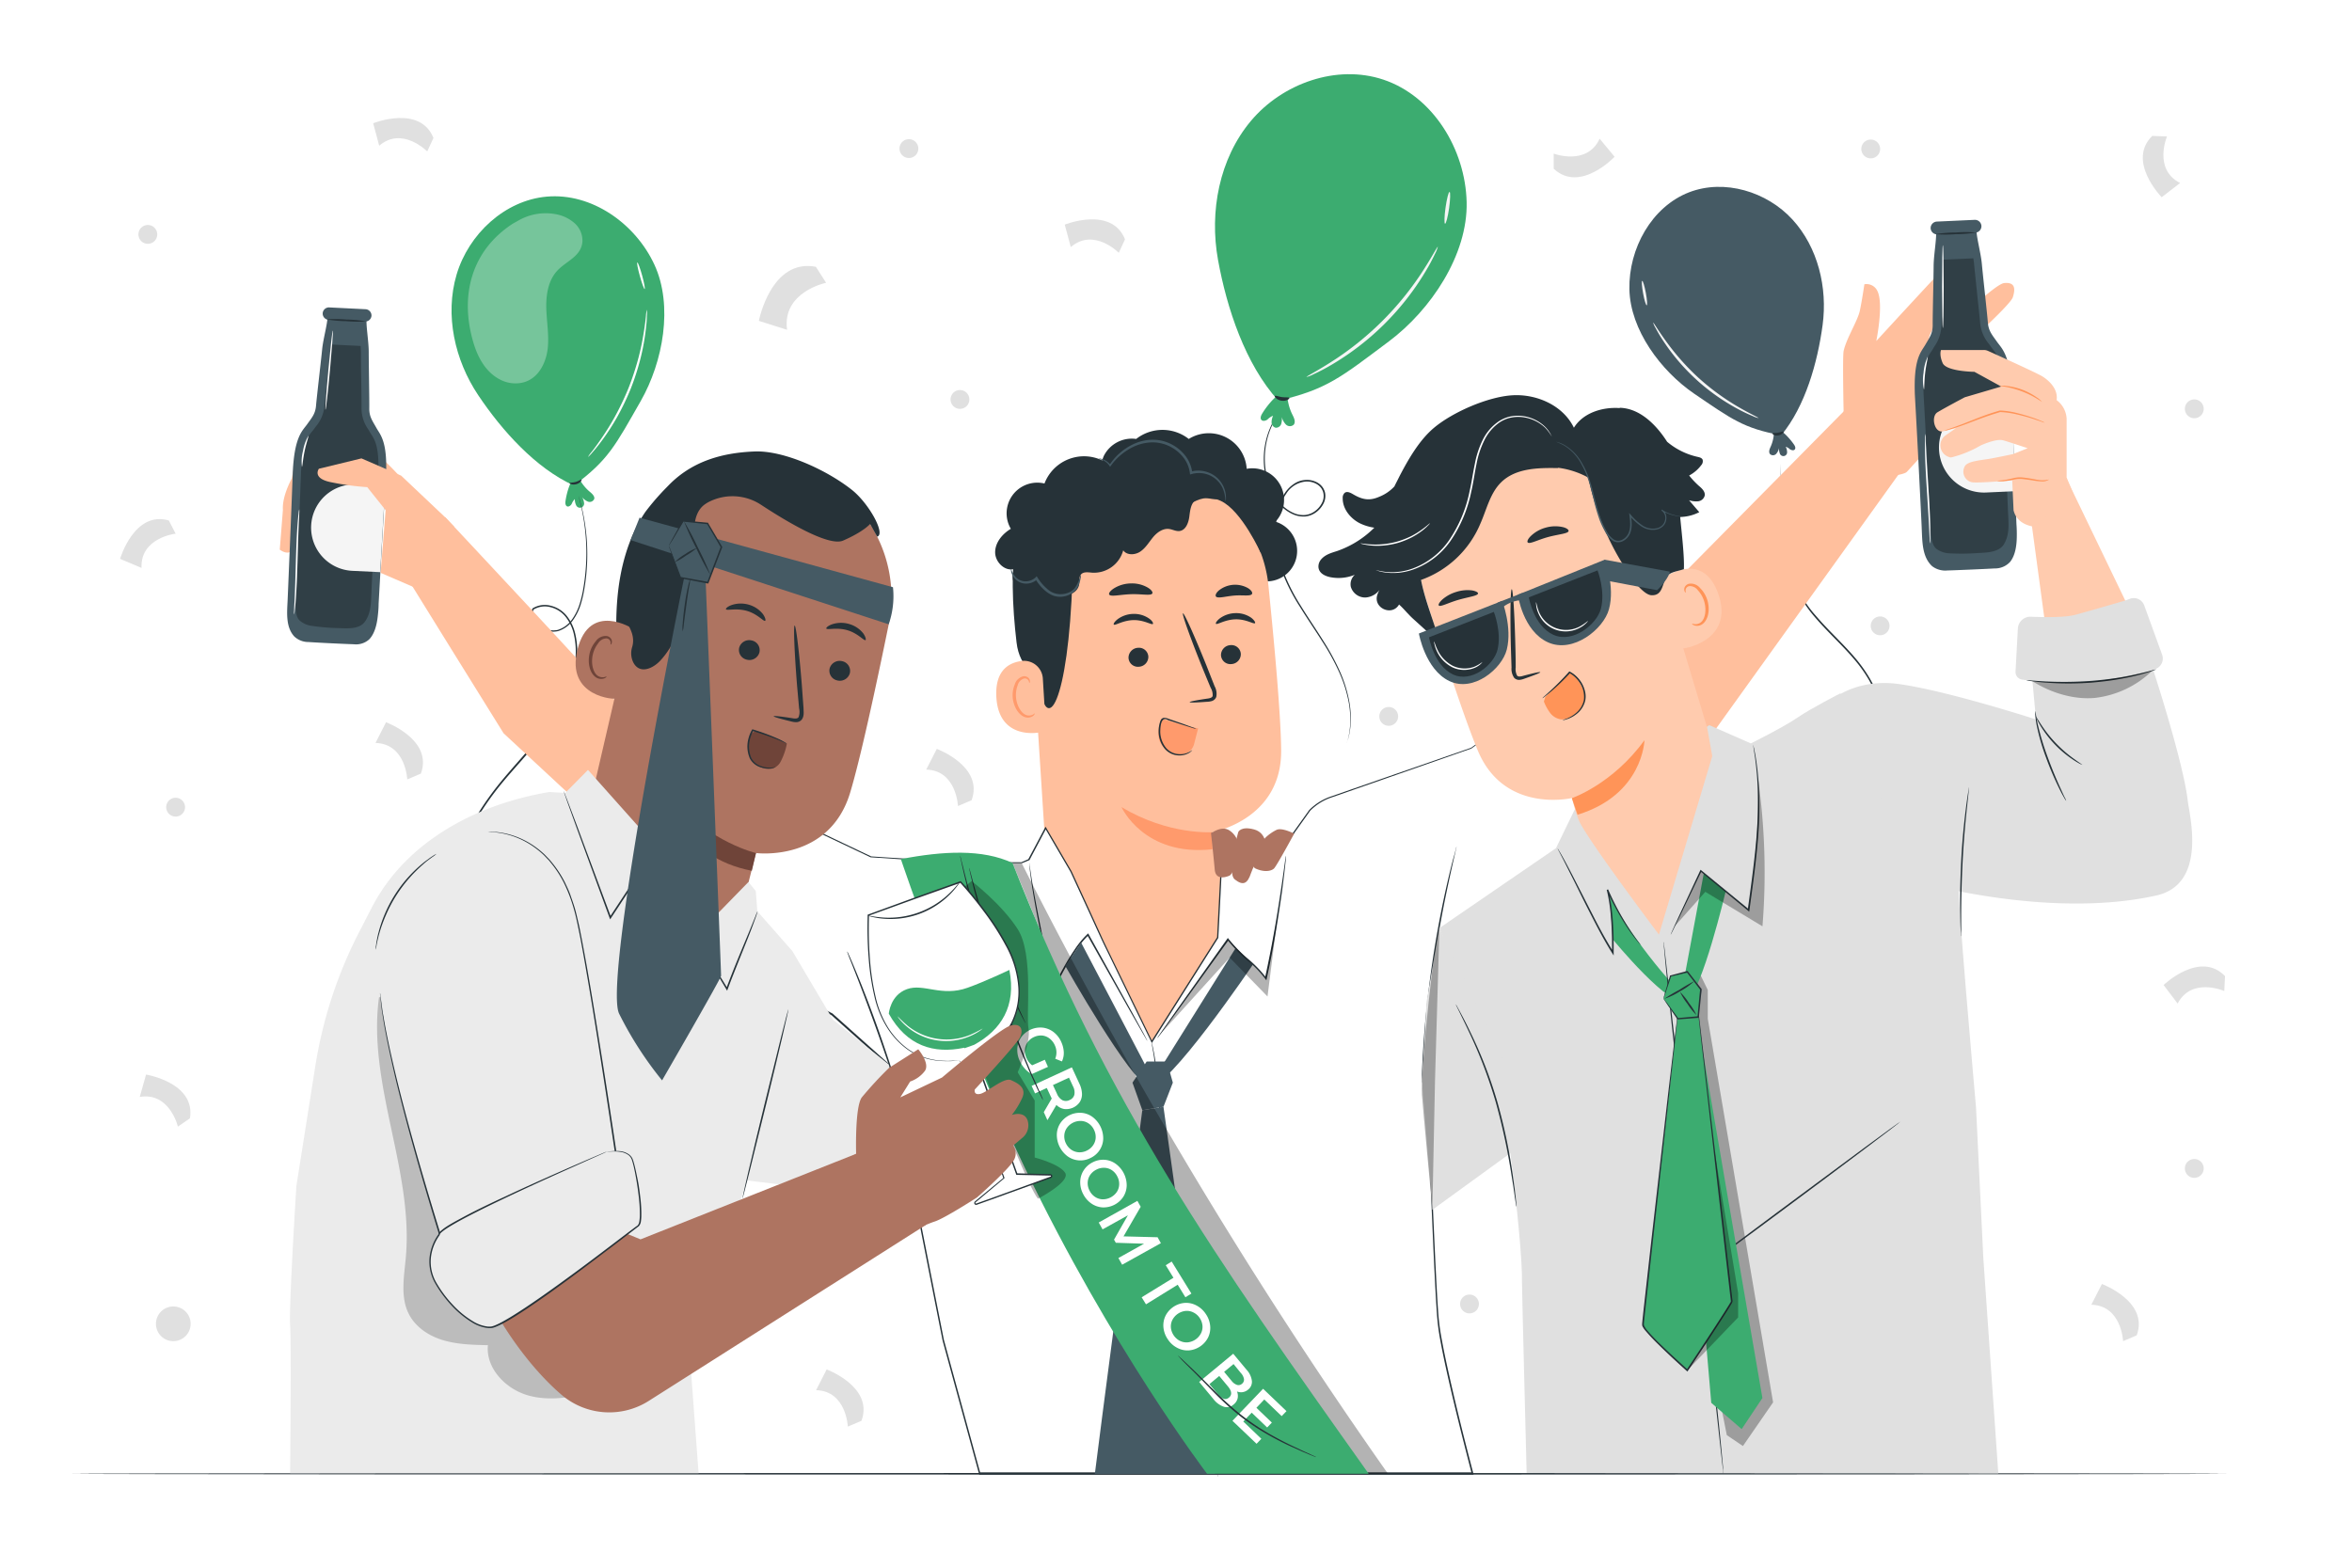 <svg class="animated" id="freepik_stories-bachelor-party" xmlns="http://www.w3.org/2000/svg" viewBox="0 0 750 500"
    version="1.1" xmlns:xlink="http://www.w3.org/1999/xlink" xmlns:svgjs="http://svgjs.com/svgjs">
    <style>
        svg#freepik_stories-bachelor-party:not(.animated) .animable {
            opacity: 0;
        }

        svg#freepik_stories-bachelor-party.animated #freepik--Balloons--inject-26 {
            animation: 1.5s Infinite linear wind;
            animation-delay: 0s;
        }

        svg#freepik_stories-bachelor-party.animated #freepik--Characters--inject-26 {
            animation: 1.5s Infinite linear floating;
            animation-delay: 0s;
        }

        @keyframes wind {
            0% {
                transform: rotate(0deg);
            }

            25% {
                transform: rotate(1deg);
            }

            75% {
                transform: rotate(-1deg);
            }
        }

        @keyframes floating {
            0% {
                opacity: 1;
                transform: translateY(0px);
            }

            50% {
                transform: translateY(-10px);
            }

            100% {
                opacity: 1;
                transform: translateY(0px);
            }
        }
    </style>
    <g id="freepik--background-complete--inject-26" class="animable" style="transform-origin: 373.9px 246.317px;">
        <path d="M136.23,48.3s-7.95-8.12-15.31-1.83L119,39.31s14.93-6,19.22,4.7Z"
            style="fill: rgb(224, 224, 224); transform-origin: 128.61px 42.967px;" id="elmh625g386m8" class="animable">
        </path>
        <path d="M356.75,80.63s-7.95-8.12-15.3-1.83l-1.93-7.16s14.93-6,19.22,4.7Z"
            style="fill: rgb(224, 224, 224); transform-origin: 349.13px 75.297px;" id="eltty3uz0ror" class="animable">
        </path>
        <path d="M56.73,359.32s-2.62-11.06-12.16-9.47l2-7.13s15.87,2.58,14,13.95Z"
            style="fill: rgb(224, 224, 224); transform-origin: 52.647px 351.02px;" id="elurrnyx7dglj" class="animable">
        </path>
        <path d="M709.27,316.07s-10.41-4.55-14.87,4l-4.48-5.91s11.61-11.13,19.59-2.84Z"
            style="fill: rgb(224, 224, 224); transform-origin: 699.715px 314.16px;" id="elcd8phpyc7ki" class="animable">
        </path>
        <path d="M263.42,90.19s-14.1,2.9-12.44,15l-9-2.85s3.87-20,18.19-17.25Z"
            style="fill: rgb(224, 224, 224); transform-origin: 252.7px 95.01px;" id="ele7l8sc6u9za" class="animable">
        </path>
        <path d="M56,170.21s-11.3,1.26-10.87,10.92l-6.84-2.89S42.79,162.8,53.84,166Z"
            style="fill: rgb(224, 224, 224); transform-origin: 47.145px 173.347px;" id="el85emae26809" class="animable">
        </path>
        <path d="M178.64,271.94s-1.91,11.2,7.49,13.47l-4.66,5.76s-13.6-8.58-7.47-18.32Z"
            style="fill: rgb(224, 224, 224); transform-origin: 179.271px 281.555px;" id="elngbe5nb0xta"
            class="animable"></path>
        <path d="M270.35,455s-.45-11.36-10.12-11.62l3.37-6.61s15.08,5.57,11.11,16.38Z"
            style="fill: rgb(224, 224, 224); transform-origin: 267.803px 445.885px;" id="el5c7canfjlce"
            class="animable"></path>
        <path d="M129.86,248.58s-.45-11.36-10.12-11.62l3.36-6.61s15.09,5.58,11.11,16.38Z"
            style="fill: rgb(224, 224, 224); transform-origin: 127.309px 239.465px;" id="el8fnn7hql0xv"
            class="animable"></path>
        <path d="M305.47,257.08s-.45-11.36-10.12-11.63l3.37-6.6s15.08,5.57,11.1,16.37Z"
            style="fill: rgb(224, 224, 224); transform-origin: 302.919px 247.965px;" id="el70oqlib2xx8"
            class="animable"></path>
        <path d="M677,427.75s-.45-11.35-10.12-11.62l3.37-6.61s15.08,5.58,11.1,16.38Z"
            style="fill: rgb(224, 224, 224); transform-origin: 674.449px 418.635px;" id="el6k7zbjkrtzv"
            class="animable"></path>
        <path d="M691,43.53S686.56,54,695.19,58.37l-5.88,4.53s-11.24-11.49-3-19.56Z"
            style="fill: rgb(224, 224, 224); transform-origin: 689.241px 53.12px;" id="el706j21xpy64" class="animable">
        </path>
        <path d="M495.44,49s10.62,4,14.65-4.76L514.86,50s-11,11.7-19.42,3.81Z"
            style="fill: rgb(224, 224, 224); transform-origin: 505.15px 50.392px;" id="el3om51uflhvi" class="animable">
        </path>
        <path d="M50.14,74.76a3,3,0,1,1-3-3A3,3,0,0,1,50.14,74.76Z"
            style="fill: rgb(224, 224, 224); transform-origin: 47.14px 74.76px;" id="elvh86glpcpf" class="animable">
        </path>
        <path d="M309.11,127.4a3,3,0,1,1-3-3A3,3,0,0,1,309.11,127.4Z"
            style="fill: rgb(224, 224, 224); transform-origin: 306.11px 127.4px;" id="el2px1p3mxqhq" class="animable">
        </path>
        <path d="M292.83,47.39a3,3,0,1,1-3-3A3,3,0,0,1,292.83,47.39Z"
            style="fill: rgb(224, 224, 224); transform-origin: 289.83px 47.39px;" id="elhh13t60hmg6" class="animable">
        </path>
        <path d="M59,257.44a3,3,0,1,1-3-3A3,3,0,0,1,59,257.44Z"
            style="fill: rgb(224, 224, 224); transform-origin: 56px 257.44px;" id="el1dcj0hlkkgk" class="animable">
        </path>
        <path d="M60.79,422.22a5.53,5.53,0,1,1-5.53-5.53A5.52,5.52,0,0,1,60.79,422.22Z"
            style="fill: rgb(224, 224, 224); transform-origin: 55.26px 422.22px;" id="el9sofrawn53s" class="animable">
        </path>
        <path d="M445.83,228.49a3,3,0,1,1-3-3A3,3,0,0,1,445.83,228.49Z"
            style="fill: rgb(224, 224, 224); transform-origin: 442.83px 228.49px;" id="el5e0w3eikgh3" class="animable">
        </path>
        <path d="M471.59,415.89a3,3,0,1,1-3-3A3,3,0,0,1,471.59,415.89Z"
            style="fill: rgb(224, 224, 224); transform-origin: 468.59px 415.89px;" id="elj1yzolg02kb" class="animable">
        </path>
        <path d="M702.71,372.66a3,3,0,1,1-3-3A3,3,0,0,1,702.71,372.66Z"
            style="fill: rgb(224, 224, 224); transform-origin: 699.71px 372.66px;" id="el4kbg38166ni" class="animable">
        </path>
        <path d="M702.71,130.39a3,3,0,1,1-3-3A3,3,0,0,1,702.71,130.39Z"
            style="fill: rgb(224, 224, 224); transform-origin: 699.71px 130.39px;" id="el9nvhh4j5sxr" class="animable">
        </path>
        <path d="M163.79,427.75a3,3,0,1,1-3-3A3,3,0,0,1,163.79,427.75Z"
            style="fill: rgb(224, 224, 224); transform-origin: 160.79px 427.75px;" id="el20rsnmmwlj0h" class="animable">
        </path>
        <path d="M602.53,199.61a3,3,0,1,1-3-3A3,3,0,0,1,602.53,199.61Z"
            style="fill: rgb(224, 224, 224); transform-origin: 599.53px 199.61px;" id="elc8i8q31m8fk" class="animable">
        </path>
        <path d="M599.53,47.51a3,3,0,1,1-3-3A3,3,0,0,1,599.53,47.51Z"
            style="fill: rgb(224, 224, 224); transform-origin: 596.53px 47.51px;" id="elt0kdznf53jd" class="animable">
        </path>
        <path d="M381.67,409.62a3,3,0,1,1-3-3A3,3,0,0,1,381.67,409.62Z"
            style="fill: rgb(224, 224, 224); transform-origin: 378.67px 409.62px;" id="el2iz8w5yvz8q" class="animable">
        </path>
    </g>
    <g id="freepik--Table--inject-26" class="animable" style="transform-origin: 366.48px 470.05px;">
        <path d="M23,470.05c0-.14,153.8-.26,343.46-.26s343.5.12,343.5.26-153.76.26-343.5.26S23,470.2,23,470.05Z"
            style="fill: rgb(38, 50, 56); transform-origin: 366.48px 470.05px;" id="ellqna9ree11n" class="animable">
        </path>
    </g>
    <g id="freepik--Balloons--inject-26" class="animable" style="transform-origin: 370.213px 178.533px;">
        <path
            d="M568,138.83c7.68-9.29,11.58-23.22,13.19-35.16S579.7,78.88,571.56,70s-21.67-13-32.92-8.68c-12,4.64-19.33,18-19.06,30.94s10,26,20.64,33.29c12.06,8.19,15.64,11,27.73,13.28"
            style="fill: rgb(69, 90, 100); transform-origin: 550.587px 99.212px;" id="el657kh3ikfrf" class="animable">
        </path>
        <path
            d="M564.54,142.65a12.09,12.09,0,0,0,1.08-6.33l1.51.69c1.68.64,4,3.38,5,4.88.28.44.52,1,.2,1.44s-1,.28-1.51,0a3.77,3.77,0,0,0-1.4-.85,3.91,3.91,0,0,1,.44,1.66,1.19,1.19,0,0,1-2.33.45,4,4,0,0,1-.22-1.73,4,4,0,0,1-.95,1.92,1.38,1.38,0,0,1-1.93.05C563.92,144.21,564.24,143.34,564.54,142.65Z"
            style="fill: rgb(69, 90, 100); transform-origin: 568.322px 140.893px;" id="elpk79ae4htz" class="animable">
        </path>
        <path d="M565.21,138.27c-.12.21.74.83,1.93.6s1.77-1.11,1.57-1.25-.84.23-1.74.38S565.32,138,565.21,138.27Z"
            style="fill: rgb(38, 50, 56); transform-origin: 566.974px 138.255px;" id="eltv0nucd5h0g" class="animable">
        </path>
        <path
            d="M527.15,102.9a6.71,6.71,0,0,0,.75,1.66,47.62,47.62,0,0,0,2.54,4.26,65.59,65.59,0,0,0,24.1,21.82,47.26,47.26,0,0,0,4.49,2.11,7.11,7.11,0,0,0,1.73.59c.06-.14-2.31-1.18-5.92-3.25a76,76,0,0,1-13.13-9.5A76.9,76.9,0,0,1,531,108.47C528.55,105.08,527.28,102.82,527.15,102.9Z"
            style="fill: rgb(245, 245, 245); transform-origin: 543.956px 118.119px;" id="elm7e1adffe3" class="animable">
        </path>
        <path d="M523.66,89.59c-.24,0-.11,1.81.29,4s.92,3.83,1.16,3.78.11-1.81-.29-3.95S523.9,89.54,523.66,89.59Z"
            style="fill: rgb(245, 245, 245); transform-origin: 524.385px 93.48px;" id="elt6mu1op692t" class="animable">
        </path>
        <path
            d="M592.25,277.37s0-.15.17-.43l.54-1.25c.47-1.1,1.18-2.72,2-4.83a100.58,100.58,0,0,0,5.62-18.37,63.17,63.17,0,0,0,1.19-13.19,50,50,0,0,0-2.47-14.94,40.72,40.72,0,0,0-3.33-7.49,45.13,45.13,0,0,0-5-6.94c-3.79-4.44-8.33-8.48-12.36-13.24a38.12,38.12,0,0,1-6.85-11.41,20,20,0,0,1-.69-12.6,15.44,15.44,0,0,1,7.8-8.85,12.52,12.52,0,0,1,5.51-1.36,9.76,9.76,0,0,1,5.22,1.51l.15.09-.06.17a7.21,7.21,0,0,1-3,3.52,9.57,9.57,0,0,1-4.18,1.29,13,13,0,0,1-7.74-1.9,12.64,12.64,0,0,1-4.56-5.31,21.45,21.45,0,0,1-1.81-5.67,45.71,45.71,0,0,1-.63-8.3c0-.93,0-1.66,0-2.18s0-.75,0-.75,0,.26,0,.75,0,1.25,0,2.18a48,48,0,0,0,.73,8.25,21.59,21.59,0,0,0,1.85,5.58,12.26,12.26,0,0,0,4.47,5.15,11.69,11.69,0,0,0,3.51,1.47,11.82,11.82,0,0,0,4,.34,9.24,9.24,0,0,0,4-1.26,6.75,6.75,0,0,0,2.76-3.32l.08.26a9.31,9.31,0,0,0-5-1.41,12,12,0,0,0-5.31,1.32,15.06,15.06,0,0,0-7.53,8.58,19.5,19.5,0,0,0,.7,12.27A37.86,37.86,0,0,0,579,196.35c4,4.72,8.55,8.77,12.36,13.25a46.24,46.24,0,0,1,5,7,41.57,41.57,0,0,1,3.36,7.58,50.44,50.44,0,0,1,2.44,15.09A62.25,62.25,0,0,1,601,252.56a97.45,97.45,0,0,1-5.79,18.37c-.88,2.1-1.61,3.71-2.11,4.8-.26.52-.45.93-.59,1.23S592.25,277.37,592.25,277.37Z"
            style="fill: rgb(38, 50, 56); transform-origin: 584.969px 211.155px;" id="elrxs0hnyll5" class="animable">
        </path>
        <path
            d="M183,154.85c-12.26-5.55-23-17.61-30.5-28.8s-10.72-25.58-6.9-38.48,15.35-23.68,28.76-24.86c14.36-1.26,28.25,8.61,34.31,21.69s2.78,31-4.37,43.53c-8.08,14.13-10.27,18.76-21.3,26.92"
            style="fill: #3CAC70; transform-origin: 177.912px 108.726px;" id="eltw6m27n1koq" class="animable"></path>
        <path
            d="M188.26,157a13.54,13.54,0,0,1-4.19-5.82l-1.18,1.43c-1.37,1.47-2.33,5.35-2.58,7.34-.08.57,0,1.29.5,1.54s1.19-.23,1.49-.77a4.39,4.39,0,0,1,1-1.54,4.31,4.31,0,0,0,.38,1.88,1.33,1.33,0,0,0,2.56-.69,4.44,4.44,0,0,0-.63-1.84,4.47,4.47,0,0,0,1.89,1.46,1.56,1.56,0,0,0,2-.9C189.65,158.28,188.9,157.56,188.26,157Z"
            style="fill: #3CAC70; transform-origin: 184.901px 156.561px;" id="elupf76lx9fm" class="animable"></path>
        <path d="M185.44,153c.17.1-.41,1.08-1.67,1.43s-2.26-.19-2.17-.37,1-.06,2-.35S185.27,152.81,185.44,153Z"
            style="fill: rgb(38, 50, 56); transform-origin: 183.532px 153.755px;" id="elf8u5btjhts" class="animable">
        </path>
        <g id="elcqf2va12yme">
            <g style="opacity: 0.3; transform-origin: 167.458px 95.144px;" class="animable" id="elia7mcznju2s">
                <path
                    d="M163.5,71.35c-13.2,8.58-17,23-12.52,38,1.44,4.81,4,9.5,8.7,11.82a10.45,10.45,0,0,0,4,1.08c7,.45,10.4-5.61,11-11.32.42-4.23-.38-8.47-.48-12.72s.63-8.81,3.53-11.91,7.75-4.57,8-9.39a7.47,7.47,0,0,0-2.83-6,12.28,12.28,0,0,0-4.72-2.39,17.46,17.46,0,0,0-13,1.89Z"
                    style="fill: rgb(255, 255, 255); transform-origin: 167.458px 95.144px;" id="elfunge4pobap"
                    class="animable"></path>
            </g>
        </g>
        <path
            d="M206.27,98.78a10.94,10.94,0,0,1,0,2c0,1.31-.19,3.2-.49,5.52a71.62,71.62,0,0,1-1.55,8.08,80.24,80.24,0,0,1-3.1,9.59,81.2,81.2,0,0,1-4.36,9.09,73.4,73.4,0,0,1-4.44,6.92c-1.38,1.89-2.57,3.37-3.45,4.34a11.26,11.26,0,0,1-1.4,1.46,10.66,10.66,0,0,1,1.17-1.65c.81-1,1.93-2.54,3.24-4.46a81.08,81.08,0,0,0,4.28-6.95,89.9,89.9,0,0,0,4.27-9,89.26,89.26,0,0,0,3.12-9.48,81.33,81.33,0,0,0,1.69-8c.37-2.29.61-4.16.73-5.46A10.58,10.58,0,0,1,206.27,98.78Z"
            style="fill: rgb(255, 255, 255); transform-origin: 196.898px 122.28px;" id="elpde7gicc2n" class="animable">
        </path>
        <path d="M203.23,83.72c.2-.06.89,1.79,1.53,4.13s1,4.28.81,4.34-.88-1.8-1.53-4.14S203,83.77,203.23,83.72Z"
            style="fill: rgb(255, 255, 255); transform-origin: 204.392px 87.955px;" id="el5nd4g5r0mzl" class="animable">
        </path>
        <path
            d="M141.51,333.4s-.06-.18-.16-.54-.24-.93-.41-1.63l-.66-2.65c-.24-1.05-.43-2.28-.69-3.66a93.54,93.54,0,0,1-1-23.67,101.53,101.53,0,0,1,2.8-16.15A93,93,0,0,1,148,267.47,94.12,94.12,0,0,1,159.17,250c4.54-5.61,9.76-11,14.37-17a57.34,57.34,0,0,0,7.05-11.78,34.55,34.55,0,0,0,3-12.77,24.35,24.35,0,0,0-.63-6.29,13.79,13.79,0,0,0-2.62-5.46,8.91,8.91,0,0,0-4.88-3.07,6.94,6.94,0,0,0-5.4.83l.09-.1a3.75,3.75,0,0,0,0,3,5.75,5.75,0,0,0,2,2.32,7.22,7.22,0,0,0,5.7,1.23,8.81,8.81,0,0,0,4.54-3.33,17,17,0,0,0,2.43-4.91,35.74,35.74,0,0,0,1.19-5.05c.29-1.65.5-3.26.65-4.81a65.28,65.28,0,0,0,.29-8.54,66.84,66.84,0,0,0-1.46-11.93c-.3-1.35-.55-2.39-.73-3.09l-.2-.79a1,1,0,0,1-.06-.27s.49,1.41,1.13,4.12a64.71,64.71,0,0,1,1.59,11.95,65.44,65.44,0,0,1-.23,8.59c-.14,1.55-.35,3.17-.63,4.83a37.1,37.1,0,0,1-1.18,5.11,17.54,17.54,0,0,1-2.47,5,9.17,9.17,0,0,1-4.76,3.5,7.57,7.57,0,0,1-6.05-1.28,6.11,6.11,0,0,1-2.13-2.5,4.18,4.18,0,0,1,0-3.36l0-.07,0,0a7.36,7.36,0,0,1,5.77-.91,9.39,9.39,0,0,1,5.15,3.22,14.21,14.21,0,0,1,2.72,5.65,25,25,0,0,1,.66,6.42,35,35,0,0,1-3,13,57.22,57.22,0,0,1-7.11,11.9c-4.63,6.11-9.86,11.46-14.39,17a94.23,94.23,0,0,0-11.17,17.4,93,93,0,0,0-6.58,17.52A102.28,102.28,0,0,0,139,301.28a95.51,95.51,0,0,0,.84,23.61c.24,1.37.42,2.6.64,3.66s.44,1.93.61,2.65.28,1.25.36,1.64S141.51,333.4,141.51,333.4Z"
            style="fill: rgb(38, 50, 56); transform-origin: 162.762px 245.795px;" id="elprr45n8ejwq" class="animable">
        </path>
        <path
            d="M429.48,237.12l.09-.4c.08-.28.18-.66.31-1.15a25,25,0,0,0,.66-4.5,30.76,30.76,0,0,0-.48-7.16,42.65,42.65,0,0,0-2.83-9.08,73.26,73.26,0,0,0-5.53-10.16c-2.21-3.52-4.75-7.19-7.22-11.19a59.53,59.53,0,0,1-6.43-13.26,31.35,31.35,0,0,1-1.27-15.71,19.68,19.68,0,0,1,3.06-7.46,10.54,10.54,0,0,1,2.87-2.78,7.18,7.18,0,0,1,3.76-1.2,6.71,6.71,0,0,1,3.77.94,5.15,5.15,0,0,1,1.45,1.3,4.18,4.18,0,0,1,.49.84c.07.15.14.3.2.45l.13.47a5.29,5.29,0,0,1-.56,3.69,7.74,7.74,0,0,1-2.42,2.72,6.93,6.93,0,0,1-3.33,1.25,8.35,8.35,0,0,1-3.42-.51,12.47,12.47,0,0,1-5.21-3.89,17.94,17.94,0,0,1-1.75-2.57c-.26-.44-.47-.9-.68-1.35a11.57,11.57,0,0,1-.58-1.36,23.6,23.6,0,0,1-1.38-5.42,25.65,25.65,0,0,1,.61-9.56,24.17,24.17,0,0,1,2.82-6.67,23.07,23.07,0,0,1,2.78-3.63l.85-.83a2.65,2.65,0,0,1,.3-.27,1.76,1.76,0,0,1-.26.31l-.81.86a24.32,24.32,0,0,0-5.4,10.3,25.55,25.55,0,0,0-.53,9.44,23.45,23.45,0,0,0,1.39,5.33,14.19,14.19,0,0,0,.59,1.33c.2.44.41.89.66,1.32a17.84,17.84,0,0,0,1.72,2.49,12,12,0,0,0,5,3.74,7.79,7.79,0,0,0,3.22.47,6.44,6.44,0,0,0,3.09-1.17,7.29,7.29,0,0,0,2.26-2.55,4.74,4.74,0,0,0,.51-3.35l-.11-.43-.18-.39a3.41,3.41,0,0,0-.44-.76,4.73,4.73,0,0,0-1.31-1.17,6.21,6.21,0,0,0-3.49-.86,8.2,8.2,0,0,0-6.23,3.77,19.27,19.27,0,0,0-3,7.27,30.92,30.92,0,0,0,1.25,15.44,59.24,59.24,0,0,0,6.34,13.17c2.45,4,5,7.67,7.19,11.21a74,74,0,0,1,5.5,10.24,42,42,0,0,1,2.77,9.18,29.77,29.77,0,0,1,.4,7.23,22.68,22.68,0,0,1-.76,4.51l-.36,1.14A2,2,0,0,1,429.48,237.12Z"
            style="fill: rgb(38, 50, 56); transform-origin: 416.859px 182.895px;" id="ellhjvbu5pvyj" class="animable">
        </path>
        <path
            d="M407.62,127.79C397.09,116.18,391.2,98.32,388.4,82.9s.4-32.28,10.46-44.3,27.37-18.17,42.24-13.21C457,30.7,467.28,47.67,467.68,64.45s-11.4,34.41-24.83,44.46c-15.18,11.35-19.67,15.28-35.23,18.88"
            style="fill: #3CAC70; transform-origin: 427.56px 75.728px;" id="elutjt1vlerqe" class="animable"></path>
        <path
            d="M412.27,132.55a15.73,15.73,0,0,1-1.78-8.15l-1.92,1c-2.14.93-5,4.63-6.16,6.64-.34.58-.62,1.37-.18,1.88s1.38.31,1.95-.13a5.12,5.12,0,0,1,1.77-1.19,5.19,5.19,0,0,0-.47,2.18,1.75,1.75,0,0,0,1.3,1.64,1.77,1.77,0,0,0,1.76-1.18,5.25,5.25,0,0,0,.18-2.27,5.32,5.32,0,0,0,1.34,2.44,1.8,1.8,0,0,0,2.52,0C413.17,134.55,412.7,133.44,412.27,132.55Z"
            style="fill: #3CAC70; transform-origin: 407.431px 130.411px;" id="elw4demspxb3" class="animable"></path>
        <path d="M411.14,126.91c.17.26-.91,1.11-2.47.89s-2.36-1.34-2.12-1.54,1.12.25,2.28.4S411,126.62,411.14,126.91Z"
            style="fill: rgb(38, 50, 56); transform-origin: 408.833px 127.023px;" id="elxjp0vwh94n" class="animable">
        </path>
        <path
            d="M458.49,78.71a10,10,0,0,1-.88,2.2,63,63,0,0,1-3.05,5.69,85.42,85.42,0,0,1-30,29.77,61.3,61.3,0,0,1-5.72,3,9.3,9.3,0,0,1-2.21.87c-.09-.18,2.93-1.67,7.5-4.57a96.59,96.59,0,0,0,29.74-29.5C456.8,81.62,458.31,78.62,458.49,78.71Z"
            style="fill: rgb(245, 245, 245); transform-origin: 437.559px 99.474px;" id="el4u3hbalu1ln" class="animable">
        </path>
        <path d="M462.23,61.21c.31,0,.25,2.35-.14,5.15s-1,5-1.29,5-.25-2.35.15-5.15S461.92,61.17,462.23,61.21Z"
            style="fill: rgb(245, 245, 245); transform-origin: 461.52px 66.285px;" id="elfhe4vtnj4bv" class="animable">
        </path>
    </g>
    <g id="freepik--Characters--inject-26" class="animable" style="transform-origin: 394.13px 270.558px;">
        <polygon points="516.26 203.75 588.72 130.39 588.87 132.5 605.97 150.55 539.04 243.76 516.26 203.75"
            style="fill: rgb(255, 191, 157); transform-origin: 561.115px 187.075px;" id="elwo8rod7srxs"
            class="animable"></polygon>
        <path
            d="M587.89,131.58s-.38-17.86,0-19.61c.85-4,4.48-9.61,5.18-12.91s1.44-8.39,1.44-8.39a3.81,3.81,0,0,1,4.19,2.23c2,4.16-.39,15.86-.39,15.86s24.11-26.29,25.84-27.68,5.38-1.39,5.56,2.08-15.1,22.22-14.58,24.82,2.43.87,2.43.87,18.05-18.22,21.52-18.57,3.64,1.74,2.77,4.51-18.91,18.74-18.91,18.74,4.86,1.74,2.6,6.25c0,0,4,.87,3.82,4.69a8.17,8.17,0,0,1-3.2,5.92s-17.1,19.12-18.14,20.13-6.95,1.54-6.95,1.54Z"
            style="fill: rgb(255, 191, 157); transform-origin: 615.007px 116.136px;" id="el7b5y0n8f8v" class="animable">
        </path>
        <path
            d="M625.21,119.88a1,1,0,0,1-.19.31c-.14.19-.36.47-.65.81a24.68,24.68,0,0,1-2.72,2.69,26.11,26.11,0,0,1-4.69,3.18c-.47.25-1,.5-1.48.73a7.94,7.94,0,0,1-1.64.6,2.58,2.58,0,0,1-1.89-.27,2.73,2.73,0,0,1-1.12-1.61,3.55,3.55,0,0,1,0-1.94,5.1,5.1,0,0,1,.89-1.62,16.87,16.87,0,0,1,2.49-2.28l4.4-3.53,3-2.35a7.75,7.75,0,0,1,1.14-.81,7.57,7.57,0,0,1-1,1l-2.89,2.47-4.32,3.62a16.79,16.79,0,0,0-2.4,2.23,3.46,3.46,0,0,0-.81,3.1,2.25,2.25,0,0,0,.9,1.31,2.06,2.06,0,0,0,1.51.21,7.5,7.5,0,0,0,1.54-.56c.5-.22,1-.45,1.46-.69a28.54,28.54,0,0,0,4.68-3,29.73,29.73,0,0,0,2.8-2.54A9.19,9.19,0,0,1,625.21,119.88Z"
            style="fill: rgb(255, 154, 108); transform-origin: 617.953px 121.031px;" id="elpvfy791vcwg"
            class="animable"></path>
        <path
            d="M629.05,125.11a5.88,5.88,0,0,1-.81,1.08,24.08,24.08,0,0,1-2.6,2.6,26.86,26.86,0,0,1-4.49,3.12,20.62,20.62,0,0,1-2.95,1.38,3.16,3.16,0,0,1-1.81.13,2.36,2.36,0,0,1-1.47-1.22,3.57,3.57,0,0,1,.2-3.54,9.34,9.34,0,0,1,2.25-2.38l4.21-3.43,2.87-2.29a6.46,6.46,0,0,1,1.09-.78,6.59,6.59,0,0,1-1,.94c-.72.64-1.65,1.44-2.76,2.41l-4.13,3.52a9.22,9.22,0,0,0-2.13,2.27,3.11,3.11,0,0,0-.17,3,1.83,1.83,0,0,0,1.14,1,2.74,2.74,0,0,0,1.52-.12,21,21,0,0,0,2.88-1.31,28.26,28.26,0,0,0,4.48-3,31.09,31.09,0,0,0,2.69-2.46A7.15,7.15,0,0,1,629.05,125.11Z"
            style="fill: rgb(255, 154, 108); transform-origin: 621.797px 126.638px;" id="elmsycubdzjih"
            class="animable"></path>
        <path
            d="M111.22,139.78S96,144.7,94.83,146.63s-1.79,6-1.79,6-3.13,5.52-2.83,10l-1,12.66s3.28,2.68,4.62-.89l.44-3.28a11,11,0,0,0,1.86-5.21c0-.32.07-.66.08-1,0,0,1.79.11,2.83-3.32s.6-9.23.6-9.23l7.89-2.24,21.11,3.16S117.77,140.38,111.22,139.78Z"
            style="fill: rgb(255, 191, 157); transform-origin: 108.925px 158.018px;" id="elidd8npaxp2n"
            class="animable"></path>
        <path
            d="M141.88,164.85s52.61,56.12,52.61,57S252.72,263,252.72,263l-27.5,30.87-64.64-60S127.1,180,127.1,179.9,141.88,164.85,141.88,164.85Z"
            style="fill: rgb(255, 191, 157); transform-origin: 189.91px 229.36px;" id="elnl2b08nwc8s" class="animable">
        </path>
        <path
            d="M93.32,151.58c.43-12.27,3.08-14.09,4.6-16.23s2.64-3.32,2.86-6,1.58-14.17,1.94-17.87,2-9.12,1.67-11q0-.2-.06-.36a6.6,6.6,0,0,1,4.77-.78c.35.08.66.18,1,.28a4.58,4.58,0,0,0,2.44.3c.38-.06.74-.15,1.1-.23a5.69,5.69,0,0,1,2.28-.24,4.62,4.62,0,0,1,1.36.45c-.06.32-.15.71-.28,1.19-.5,1.88.58,7.44.58,11.16s.22,15.32.18,18,1,3.94,2.26,6.22,3.77,4.34,3,16.6-2.29,39.53-2.29,39.53c0,1.27-.12,2.65-.27,3.94-.28,2.5-.91,5.47-2.73,7.38a6.27,6.27,0,0,1-4.89,1.56c-1.85-.06-4.52-.18-7.24-.31s-5.39-.28-7.23-.4A6.53,6.53,0,0,1,93.85,203c-2.89-3.11-2.28-8-2.12-11.87C91.73,191.14,92.89,163.86,93.32,151.58Z"
            style="fill: rgb(69, 90, 100); transform-origin: 107.365px 152.356px;" id="eljkj9z4fbsz" class="animable">
        </path>
        <g id="el1wy57jsmh6p">
            <g style="opacity: 0.3; transform-origin: 107.466px 155.139px;" class="animable" id="ellxsd0n9jztq">
                <path
                    d="M100.12,136.84l.56-.77a11.63,11.63,0,0,0,2.76-6.47c.12-1.38.57-5.39,1-9.27v-.09c.38-3.31.76-6.73.93-8.47.05-.58.15-1.22.26-1.89l9.39.46c0,.68.08,1.33.08,1.91,0,1.75,0,5.19.09,8.52v.09c.06,3.9.11,7.94.09,9.33a11.58,11.58,0,0,0,2.12,6.7c.16.26.32.53.48.82s.36.6.56.91c1.15,1.8,2.73,4.27,2.1,14.26-.28,4.41-.56,8.83-.81,13.24-.45,7.77-1,15.55-1.31,23.32-.14,3.16-.15,6.21-2.1,8.89-1.76,2.43-5.7,2.09-8.26,2a68.13,68.13,0,0,1-8.56-.7,7.32,7.32,0,0,1-4-1.77c-1.81-1.82-1.15-6.39-1.06-8.68.23-5.81.49-11.61.72-17.42.27-6.68.55-13.37.78-20.06.35-10,2.16-12.31,3.48-14C99.7,137.4,99.92,137.12,100.12,136.84Z"
                    id="el9h0zlf8laom" class="animable" style="transform-origin: 107.466px 155.139px;"></path>
            </g>
        </g>
        <path
            d="M112.35,182.06l8.88.42,1.61-27.55-9.19-.43a13.8,13.8,0,0,0-14.43,13.13h0A13.8,13.8,0,0,0,112.35,182.06Z"
            style="fill: rgb(245, 245, 245); transform-origin: 111.022px 168.482px;" id="elx5nbhcf1flk"
            class="animable"></path>
        <path
            d="M104.8,102l11.55.55a2,2,0,0,0,2.11-1.87h0a2,2,0,0,0-1.92-2.06L105,98.05a2,2,0,0,0-2.1,1.87h0A2,2,0,0,0,104.8,102Z"
            style="fill: rgb(69, 90, 100); transform-origin: 110.68px 100.3px;" id="elfxz8rs31yg" class="animable">
        </path>
        <path
            d="M116.69,102.49a37.16,37.16,0,0,1-6.31-.06,36.9,36.9,0,0,1-6.28-.58,39.83,39.83,0,0,1,6.31.06A39.16,39.16,0,0,1,116.69,102.49Z"
            style="fill: rgb(38, 50, 56); transform-origin: 110.395px 102.174px;" id="elxkwfz53v8km" class="animable">
        </path>
        <path
            d="M103.79,130.7c-.14,0,.26-5.69.91-12.67s1.28-12.64,1.43-12.62-.27,5.68-.91,12.67S103.93,130.71,103.79,130.7Z"
            style="fill: rgb(255, 255, 255); transform-origin: 104.961px 118.055px;" id="eliorfm79zvgs"
            class="animable"></path>
        <path
            d="M96.28,148.89a13.56,13.56,0,0,1,.34-5.08A13.91,13.91,0,0,1,98.35,139c.15.06-.65,2.18-1.22,4.9S96.44,148.89,96.28,148.89Z"
            style="fill: rgb(255, 255, 255); transform-origin: 97.274px 143.945px;" id="el33u3rrjxzi8"
            class="animable"></path>
        <path
            d="M93.79,196a6.23,6.23,0,0,1,0-1.33c0-.95.1-2.15.16-3.59.14-3,.26-7.23.39-11.87s.3-8.84.53-11.88c.12-1.51.23-2.74.34-3.58a5.86,5.86,0,0,1,.21-1.31,7,7,0,0,1,0,1.32c0,1-.1,2.16-.17,3.6-.14,3-.25,7.23-.38,11.87s-.31,8.83-.54,11.87c-.11,1.52-.23,2.74-.33,3.59A6.92,6.92,0,0,1,93.79,196Z"
            style="fill: rgb(255, 255, 255); transform-origin: 94.603px 179.22px;" id="elyb4vpiab5zn" class="animable">
        </path>
        <path
            d="M141.49,164.54,127.92,151.7l-12.66-5.5-13.57,3.3s-2.2,2.94,3.48,4.22a84.44,84.44,0,0,0,11.93,1.65l5.87,7.34-1.59,20L132,187.29,144.85,168Z"
            style="fill: rgb(255, 191, 157); transform-origin: 123.06px 166.745px;" id="elrflimok7ae" class="animable">
        </path>
        <path
            d="M352.05,145.27A10,10,0,0,1,362.3,140a13.6,13.6,0,0,1,16.77,0,12.1,12.1,0,0,1,18.47,9.52,10.12,10.12,0,0,1,9.19,16.87,9.73,9.73,0,0,1-3.7,19L354.1,156.61A10,10,0,0,1,352.05,145.27Z"
            style="fill: rgb(38, 50, 56); transform-origin: 382.373px 161.268px;" id="elcsucb7itfj" class="animable">
        </path>
        <path
            d="M404.47,186.7a41.27,41.27,0,0,0-41.92-37.1l-2.14,0c-23,1.82-34.32,22.39-31.87,45.34l4.92,76.67,3.36,9.58,32.55,68L400,299.4l-13.37-34s22.08-3.9,21.9-26.06C408.46,228.62,406.49,206.6,404.47,186.7Z"
            style="fill: rgb(255, 191, 157); transform-origin: 368.371px 249.391px;" id="elj6vaocakuye"
            class="animable"></path>
        <path d="M386.62,265.41s-13.91,1.07-29-8c0,0,7.11,15.85,29,13.46Z"
            style="fill: rgb(255, 154, 108); transform-origin: 372.12px 264.263px;" id="ellxsk4ih9pyi" class="animable">
        </path>
        <path
            d="M395.67,208.55a3.17,3.17,0,0,1-3,3.25,3,3,0,0,1-3.32-2.78,3.18,3.18,0,0,1,3-3.26A3,3,0,0,1,395.67,208.55Z"
            style="fill: rgb(38, 50, 56); transform-origin: 392.51px 208.78px;" id="ellzd5gtxa0qk" class="animable">
        </path>
        <path
            d="M400.2,198.75c-.38.42-2.81-1.3-6.22-1.22s-5.86,1.83-6.24,1.42c-.18-.18.2-.93,1.27-1.75a8.76,8.76,0,0,1,5-1.65,8.4,8.4,0,0,1,5,1.49C400,197.83,400.39,198.56,400.2,198.75Z"
            style="fill: rgb(38, 50, 56); transform-origin: 393.972px 197.28px;" id="el4gowwvdfnu" class="animable">
        </path>
        <path
            d="M366.18,209.4a3.17,3.17,0,0,1-3,3.25,3,3,0,0,1-3.32-2.78,3.18,3.18,0,0,1,3-3.26A3,3,0,0,1,366.18,209.4Z"
            style="fill: rgb(38, 50, 56); transform-origin: 363.02px 209.63px;" id="elw9ucs207w1k" class="animable">
        </path>
        <path
            d="M367.63,199c-.38.42-2.82-1.3-6.22-1.22s-5.86,1.83-6.24,1.42c-.19-.18.2-.93,1.27-1.75a8.73,8.73,0,0,1,5-1.65,8.35,8.35,0,0,1,5,1.49C367.45,198,367.82,198.76,367.63,199Z"
            style="fill: rgb(38, 50, 56); transform-origin: 361.401px 197.529px;" id="el52ytmexvf4c" class="animable">
        </path>
        <path
            d="M379.36,223.94c0-.19,2.09-.6,5.51-1.11.87-.1,1.68-.29,1.82-.89a4.48,4.48,0,0,0-.63-2.57q-1.31-3.12-2.71-6.56c-3.77-9.35-6.51-17-6.13-17.19s3.73,7.31,7.5,16.66q1.35,3.45,2.6,6.6a5,5,0,0,1,.52,3.41,2.22,2.22,0,0,1-1.4,1.3,5.82,5.82,0,0,1-1.48.23C381.52,224.08,379.38,224.14,379.36,223.94Z"
            style="fill: rgb(38, 50, 56); transform-origin: 382.563px 209.838px;" id="ely6eqd2zq1lr" class="animable">
        </path>
        <path
            d="M367.47,189.23c-.38.89-3.33.16-6.89.29s-6.51.93-6.9.06c-.17-.42.41-1.23,1.65-2a10.53,10.53,0,0,1,5.25-1.5,10.08,10.08,0,0,1,5.25,1.23C367.07,188,367.64,188.8,367.47,189.23Z"
            style="fill: rgb(38, 50, 56); transform-origin: 360.575px 188.026px;" id="el4hfex5nfj3m" class="animable">
        </path>
        <path
            d="M399.24,189.43c-.52.84-2.93.28-5.74.53s-5.13,1-5.76.3c-.28-.36,0-1.17,1-2a8.33,8.33,0,0,1,9.26-.66C399.05,188.27,399.46,189,399.24,189.43Z"
            style="fill: rgb(38, 50, 56); transform-origin: 393.467px 188.525px;" id="elicgn3pbrzo" class="animable">
        </path>
        <path
            d="M402.13,176.58s-6.13-13.74-12.88-16.84c-8.18-3.76-11.48,5.2-19.24,3.21s-15.57-5.6-23.33.52c-8.5,6.71-4.36,11.21-4.69,21.05-1.34,39.88-8.39,51.3-10.84,32.58-.27-2-6-3.57-7-12.24-1.33-11.24-2-24.91.31-33,2-6.78,5.72-11.51,12.51-16.79,10.7-8.32,25.64-8.8,35.8-8S402.7,159.2,402.13,176.58Z"
            style="fill: rgb(38, 50, 56); transform-origin: 362.539px 186.334px;" id="elt26ihwlvr3" class="animable">
        </path>
        <path
            d="M332.54,216.46a6,6,0,0,0-6.61-5.66c-4.12.48-8.67,2.92-8.22,11.45.8,15.14,15.83,11.21,15.83,10.78S332.93,222.79,332.54,216.46Z"
            style="fill: rgb(255, 191, 157); transform-origin: 325.61px 222.285px;" id="elpo67hg5wkp" class="animable">
        </path>
        <path
            d="M330,227.51c-.07,0-.26.2-.69.43a2.67,2.67,0,0,1-2,.14c-1.63-.5-3.11-3-3.33-5.69a8.78,8.78,0,0,1,.54-3.82,3,3,0,0,1,1.88-2.12,1.33,1.33,0,0,1,1.59.64c.23.41.15.72.23.74s.31-.27.16-.89a1.7,1.7,0,0,0-.65-.92,2,2,0,0,0-1.48-.31,3.74,3.74,0,0,0-2.63,2.49,9.14,9.14,0,0,0-.69,4.27c.26,3,2,5.82,4.19,6.33a2.84,2.84,0,0,0,2.39-.52C329.94,227.88,330,227.53,330,227.51Z"
            style="fill: rgb(255, 154, 108); transform-origin: 326.451px 222.276px;" id="elp0m27iu7gdg"
            class="animable"></path>
        <path
            d="M332.24,187.12c2,1.3,4.1,2.64,6.47,2.83s5.06-1.23,5.41-3.59c.16-1.05-.13-2.27.55-3.1.81-1,2.34-.72,3.61-.61a9.67,9.67,0,0,0,9.89-7.13c1.16,1.65,3.78,1.53,5.45.4s2.74-2.95,4-4.5,3.14-2.95,5.15-2.71c1.12.14,2.18.78,3.31.66,2-.22,2.9-2.57,3.16-4.54s.45-4.29,2.11-5.4,3.58-.49,5.41-.26,4.19-.25,4.63-2a3.62,3.62,0,0,0-.74-2.73A9.8,9.8,0,0,0,379,150.92a13.3,13.3,0,0,0-24.48-2.08,13.49,13.49,0,0,0-21.46,5.37,9.78,9.78,0,0,0-10.73,14.45c-2.69,1.61-5,4.36-5,7.5s3.13,6.19,6.14,5.3a5.41,5.41,0,0,0,9.47,5.21"
            style="fill: rgb(38, 50, 56); transform-origin: 354.377px 165.813px;" id="el5ynk79gh67j" class="animable">
        </path>
        <path
            d="M322.43,181.45c-.06,0-.26,1.28,1,2.89a4.81,4.81,0,0,0,3.07,1.75,5.25,5.25,0,0,0,4.29-1.34l-.64-.09a15.23,15.23,0,0,0,3.1,3.72,8.76,8.76,0,0,0,2.8,1.66,6.72,6.72,0,0,0,7.37-2.38,8.85,8.85,0,0,0,1.16-3.17,3,3,0,0,0,.09-1.23c-.07,0-.19.41-.42,1.14a10.11,10.11,0,0,1-1.34,2.91c-1.39,2.2-6.05,3.41-9.1.4a15.17,15.17,0,0,1-2.95-3.48l-.28-.44-.36.36a4.61,4.61,0,0,1-3.63,1.24,4.48,4.48,0,0,1-2.77-1.39A7.11,7.11,0,0,1,322.43,181.45Z"
            style="fill: rgb(69, 90, 100); transform-origin: 333.539px 185.897px;" id="eld3aqv5rq45" class="animable">
        </path>
        <path
            d="M350.33,146.28c0,.05.39.1,1.07.37a5.26,5.26,0,0,1,2.4,1.95l.18.29.21-.29a18.86,18.86,0,0,1,7.2-6.08,14.75,14.75,0,0,1,5.93-1.43,12.33,12.33,0,0,1,6.45,1.7,12.56,12.56,0,0,1,3.9,3.54,10.24,10.24,0,0,1,1.75,4.53l.06.48.46-.13a8.49,8.49,0,0,1,6.31.63,8.38,8.38,0,0,1,3.52,3.62,11.27,11.27,0,0,1,1,4.47,3.08,3.08,0,0,0,.16-1.25,8.46,8.46,0,0,0-.75-3.43,8.62,8.62,0,0,0-3.64-4,9.12,9.12,0,0,0-6.86-.82l.51.35a11,11,0,0,0-1.85-4.93,13.13,13.13,0,0,0-4.16-3.81,13,13,0,0,0-6.91-1.79,15.06,15.06,0,0,0-6.24,1.59,18.33,18.33,0,0,0-7.26,6.5h.39a5.22,5.22,0,0,0-2.7-1.93A2.41,2.41,0,0,0,350.33,146.28Z"
            style="fill: rgb(69, 90, 100); transform-origin: 370.635px 150.088px;" id="elj6fw8jjyfm" class="animable">
        </path>
        <path
            d="M370.38,229.27s-4.36,9.13,5,11.32a4.48,4.48,0,0,0,2.46-.14h0a4.52,4.52,0,0,0,2.93-3.16l1.29-5C381.61,232.45,370.38,229.27,370.38,229.27Z"
            style="fill: rgb(255, 154, 108); transform-origin: 375.713px 234.985px;" id="elyddtjmctur" class="animable">
        </path>
        <path
            d="M380.16,239.25s-.05.09-.19.25a4.15,4.15,0,0,1-.71.58,5.91,5.91,0,0,1-3.22.86,6.08,6.08,0,0,1-4.51-2,8.7,8.7,0,0,1-2.07-5.68,9.84,9.84,0,0,1,.5-3.14,2.17,2.17,0,0,1,.38-.74,1.2,1.2,0,0,1,.79-.43,3.51,3.51,0,0,1,1.48.31l4.63,1.6,3.1,1.13a4.81,4.81,0,0,1,1.12.48,5.74,5.74,0,0,1-1.18-.29l-3.16-1-4.66-1.5c-2.12-1.33-2.43,1.68-2.48,3.54a8.36,8.36,0,0,0,1.91,5.38,5.78,5.78,0,0,0,4.16,1.93,6,6,0,0,0,3.11-.67C379.83,239.53,380.13,239.21,380.16,239.25Z"
            style="fill: rgb(38, 50, 56); transform-origin: 375.46px 234.946px;" id="el2nvw1naidk8" class="animable">
        </path>
        <path
            d="M515.46,197.6l-14.56,5.23v13.06l-31.73,22.77-44.81,15.61a17.53,17.53,0,0,0-6.72,4.25l-9.07,12.72-18.64-3.93-1.62,31.78-21,33.22L351.79,300.4l-10.26-22.32-8.11-13.89-5.35,10.09-2.3,1H306.05l-28.37-1.86-22.77-10.83L228.79,248l-25.39,43.3,9.34,11.57L226.92,304l38.46,19.67,18.15,16.21,17.3,87.68,11.62,42.51H469.6s-9.92-37.36-11-49.3-3.63-80.91-3.63-80.91l1.6-22.25L527,257.33l5.6,3,11.94-11.57Z"
            style="fill: rgb(255, 255, 255); transform-origin: 373.97px 333.835px;" id="elrohitif0lof" class="animable">
        </path>
        <path
            d="M515.46,197.6l29.21,51.08,0,.08-.06.06L532.71,260.4l-.06.07-.08-.05-5.6-3,.14,0-70.46,60.31.06-.12c-.49,6.85-1,14.45-1.59,22.24v0c.75,19.64,1.55,40.5,2.58,62.45.28,5.48.53,11,.94,16.65a72.94,72.94,0,0,0,1.13,8.38c.51,2.8,1.09,5.6,1.7,8.41,2.46,11.25,5.31,22.67,8.36,34.27l.07.3h-.3l-157.15,0h-.19l-.06-.19c-3.67-13.44-7.62-27.89-11.62-42.52h0c-4-20.15-8.18-41.49-12.45-63.11q-2.43-12.35-4.85-24.57l.09.15-18.15-16.21.06,0L226.8,304.21l.1,0-14.18-1.12h-.11l-.07-.09q-4.69-5.81-9.33-11.57l-.12-.13.09-.16,25.39-43.29.12-.21.22.12,24.38,13.58c2,1.19,4.1,2.06,6.14,3.07l6.16,2.93,12.2,5.8-.09,0,24.39,1.61c4,.38,8,.23,11.93.26h11.75l-.09,0,2.3-1-.12.11c1.85-3.48,3.61-6.8,5.35-10.1l.2-.36.2.35,8.11,13.9h0l6.53,14.21,3.19,7c1.06,2.3,2.19,4.55,3.27,6.81q6.55,13.48,12.74,26.25l-.36,0,21-33.22,0,.1c.58-11.31,1.12-21.77,1.64-31.78v-.2l.2,0,18.63,3.94-.16.06c3.36-4.72,6.26-8.77,9.07-12.71h0a17.6,17.6,0,0,1,6.71-4.26l7.22-2.51,13.61-4.73,24.06-8.36,0,0,31.75-22.74,0,.06c0-6.17,0-9.88,0-13.06v0l0,0,14.58-5.17-14.54,5.28,0,0c0,3.18,0,6.89,0,13.06v0l0,0-31.7,22.81h0l-24,8.4-13.6,4.75-7.22,2.52a17.27,17.27,0,0,0-6.58,4.19v0l-9.06,12.72-.07.09-.1,0-18.65-3.92.22-.16c-.51,10-1,20.47-1.61,31.78v0l0,0q-10.05,15.87-21,33.23l-.2.31-.16-.33q-6.21-12.76-12.75-26.25c-1.08-2.25-2.22-4.5-3.28-6.8s-2.12-4.63-3.2-7l-6.54-14.21v0l-8.11-13.9h.4l-5.35,10.1,0,.07-.07,0-2.3.95,0,0H314c-3.95,0-7.93.12-11.93-.26l-24.41-1.6h-.05l0,0-12.2-5.8-6.17-2.93c-2-1-4.17-1.88-6.15-3.06l-24.4-13.59.34-.09-25.38,43.3,0-.29,9.33,11.57-.17-.09,14.18,1.12H227l0,0,38.46,19.67,0,0,0,0,18.14,16.21.07.06v.08q2.42,12.22,4.85,24.57c4.27,21.62,8.48,43,12.45,63.11v0c4,14.62,7.94,29.08,11.62,42.52l-.25-.19,157.15,0-.22.29c-3-11.61-5.89-23-8.35-34.29-.61-2.82-1.18-5.62-1.69-8.43A71.09,71.09,0,0,1,458.2,419c-.4-5.62-.65-11.17-.93-16.66-1-21.95-1.81-42.82-2.53-62.45h0c.56-7.8,1.11-15.4,1.6-22.25v-.08l.06-.05,70.53-60.22.07-.06.08,0,5.6,3-.15,0,12-11.56,0,.14C525.77,215.8,515.85,198.3,515.46,197.6Z"
            style="fill: rgb(38, 50, 56); transform-origin: 373.88px 333.955px;" id="elxq41jpu45z" class="animable">
        </path>
        <path
            d="M365.87,332a5,5,0,0,1-.4-.63l-1.1-1.88-4-7-13.68-24.26.39.07a29.5,29.5,0,0,0-4.1,5c-1.24,1.86-2.43,3.82-3.54,5.87a48.1,48.1,0,0,0-3.83,8.55l-.37,1.21-.13-1.25c-.65-6.05-1.73-11.68-2.68-16.75s-1.86-9.58-2.52-13.35-1.13-6.82-1.37-8.92c-.14-1-.2-1.86-.26-2.41,0-.25,0-.46-.05-.63s0-.21,0-.21a.53.53,0,0,1,.05.21c0,.17.06.37.09.62.09.55.18,1.36.35,2.4.3,2.09.81,5.11,1.52,8.88s1.63,8.27,2.63,13.33,2.08,10.7,2.75,16.78l-.5-.05A48,48,0,0,1,339,308.9a68.47,68.47,0,0,1,3.58-5.9,28.63,28.63,0,0,1,4.19-5.1l.23-.21.15.28,13.52,24.34,3.89,7.11c.43.81.78,1.45,1,1.91A4.21,4.21,0,0,1,365.87,332Z"
            style="fill: rgb(38, 50, 56); transform-origin: 347.039px 303.705px;" id="elrt1cfiwglmc" class="animable">
        </path>
        <path
            d="M388.31,471a1.52,1.52,0,0,1-.08-.36q-.06-.39-.18-1.05l-.63-4.05c-.28-1.76-.62-3.92-1.06-6.41a65.75,65.75,0,0,0-2-8.35c-1-3-2.13-6.32-3.23-9.91s-2.22-7.43-3.37-11.49c-2.3-8.08-4.92-17.06-5.74-26.8s-1.16-19-1.45-27.4-.55-16-1-22.37-.95-11.48-1.5-15c-.22-1.77-.51-3.13-.65-4l-.17-1.06a2.47,2.47,0,0,1,0-.36,1.81,1.81,0,0,1,.09.35l.22,1c.18.92.5,2.27.75,4,.61,3.51,1.18,8.65,1.66,15s.8,13.95,1.09,22.37.58,17.69,1.49,27.36,3.41,18.63,5.68,26.73c1.14,4.06,2.22,7.92,3.32,11.5s2.23,6.87,3.18,9.93a64.15,64.15,0,0,1,1.89,8.4c.42,2.5.73,4.66,1,6.43s.41,3.11.54,4.07l.12,1.06A1.64,1.64,0,0,1,388.31,471Z"
            style="fill: rgb(38, 50, 56); transform-origin: 377.778px 401.695px;" id="el0srroyfm31x" class="animable">
        </path>
        <path d="M399.56,307.59s-27.48,40.66-33.26,39-26.6-38.5-26.6-38.5l5.05-7.44s23,43.79,22.93,43.87L394,302.41Z"
            style="fill: rgb(69, 90, 100); transform-origin: 369.63px 323.645px;" id="eljs9cl8stm9" class="animable">
        </path>
        <polygon points="373.99 345.3 372.1 338.56 365.65 338.56 361.12 345.3 364.26 354.09 371.01 352.99 373.99 345.3"
            style="fill: rgb(69, 90, 100); transform-origin: 367.555px 346.325px;" id="elnlpha0z8dgg" class="animable">
        </polygon>
        <path d="M371,353l-6.75,1.1s-15.13,115.13-15.13,116h38.3Z"
            style="fill: rgb(69, 90, 100); transform-origin: 368.27px 411.55px;" id="elv8w5a2fiaah" class="animable">
        </path>
        <path
            d="M270.16,303.46a1.84,1.84,0,0,1,.25.45c.16.36.36.81.61,1.35.52,1.16,1.24,2.87,2.12,5,1.75,4.23,4.06,10.12,6.42,16.69s4.33,12.59,5.68,17c.67,2.19,1.19,4,1.54,5.2l.38,1.42a1.9,1.9,0,0,1,.1.51,2.26,2.26,0,0,1-.2-.48l-.48-1.39c-.42-1.29-1-3-1.7-5.15-1.43-4.34-3.45-10.33-5.81-16.89s-4.61-12.47-6.27-16.73c-.81-2.08-1.48-3.78-2-5.05l-.52-1.38A2.54,2.54,0,0,1,270.16,303.46Z"
            style="fill: rgb(38, 50, 56); transform-origin: 278.71px 327.27px;" id="el9b1ssr98dh" class="animable">
        </path>
        <path
            d="M464.45,270a4.25,4.25,0,0,1-.13.77c-.13.54-.29,1.26-.5,2.17-.44,1.88-1.06,4.6-1.79,8-1.47,6.74-3.31,16.1-4.84,26.52s-2.46,19.92-3,26.8c-.27,3.44-.46,6.23-.58,8.15-.06.93-.11,1.66-.15,2.22a3.87,3.87,0,0,1-.09.77,4.5,4.5,0,0,1,0-.77c0-.56,0-1.3.06-2.23.05-1.93.19-4.72.41-8.17.43-6.89,1.31-16.41,2.84-26.84s3.43-19.8,5-26.53c.78-3.36,1.45-6.08,2-7.94.24-.9.44-1.61.58-2.15A5.6,5.6,0,0,1,464.45,270Z"
            style="fill: rgb(38, 50, 56); transform-origin: 458.902px 307.7px;" id="eljmnm5o51u89" class="animable">
        </path>
        <path
            d="M369,331.1a5.65,5.65,0,0,1,.41-.65l1.24-1.8,4.68-6.67,16-22.54.21-.3.21.3a44.72,44.72,0,0,0,6.32,6.47,38.12,38.12,0,0,1,5.75,6l-.46.08c2.43-11,4-20.79,5.05-27.79.53-3.51.93-6.32,1.19-8.26q.19-1.4.3-2.22a6,6,0,0,1,.13-.77,3.53,3.53,0,0,1,0,.78c0,.51-.1,1.26-.21,2.23-.2,1.95-.55,4.77-1,8.29-1,7-2.46,16.83-4.88,27.86l-.13.57-.34-.49a38.57,38.57,0,0,0-5.67-5.87,44.46,44.46,0,0,1-6.39-6.57h.42l-16.18,22.44-4.81,6.58-1.31,1.76A4.22,4.22,0,0,1,369,331.1Z"
            style="fill: rgb(38, 50, 56); transform-origin: 389.526px 302.025px;" id="elsom80a2vlw" class="animable">
        </path>
        <g id="elnwz6aq0cnj">
            <g style="opacity: 0.3; transform-origin: 388.59px 310.705px;" class="animable" id="elycbd52da9v">
                <polygon
                    points="369.63 330.23 392.11 305.42 404.18 317.82 407.55 291.18 403.65 312.03 391.58 299.58 369.63 330.23"
                    id="el9i2c8e1367i" class="animable" style="transform-origin: 388.59px 310.705px;"></polygon>
            </g>
        </g>
        <g id="el639xvh5x5po">
            <g style="opacity: 0.3; transform-origin: 382.695px 372.655px;" class="animable" id="el9z6iv12f4d">
                <path d="M442.51,469.92A1557.41,1557.41,0,0,1,325.77,275.24h-2.89l38.24,93.56,41.78,63.91,31.21,37.36Z"
                    id="elaq9687pr8fb" class="animable" style="transform-origin: 382.695px 372.655px;"></path>
            </g>
        </g>
        <path
            d="M322.88,275.24c30.15,76.9,64.6,125.9,113.57,194.81l-51.54,0s-30.59-40.16-58.24-97.84C305.42,327.87,287.26,274,287.26,274,300.78,271.41,313.24,270.75,322.88,275.24Z"
            style="fill: #3CAC70; transform-origin: 361.855px 371.005px;" id="elext0xqc0mdn" class="animable"></path>
        <path
            d="M333.17,338l1,2.27L329,342.58a8,8,0,0,1-2.25-1.79,10,10,0,0,1-1.63-2.55,8,8,0,0,1-.71-3.94,7,7,0,0,1,1.27-3.54,7.59,7.59,0,0,1,6.84-3A7,7,0,0,1,336,329.2a8.1,8.1,0,0,1,2.45,3.21,8.9,8.9,0,0,1,.77,3.19,6.44,6.44,0,0,1-.59,2.93l-2.14-.86a5.34,5.34,0,0,0-.1-4.22,5.51,5.51,0,0,0-1.64-2.17,4.65,4.65,0,0,0-2.34-1,5.12,5.12,0,0,0-2.63.45,5,5,0,0,0-2.06,1.62,4.66,4.66,0,0,0-.9,2.38,5.32,5.32,0,0,0,.48,2.67,5.65,5.65,0,0,0,1.83,2.37Z"
            style="fill: rgb(255, 255, 255); transform-origin: 331.806px 335.151px;" id="elsfithw0xbu" class="animable">
        </path>
        <path
            d="M332.84,354.71l2.54-4.36a5.21,5.21,0,0,1-.24-.48L333.8,347l-3.74,1.73-1.1-2.39,12.83-5.92,2.44,5.28a8,8,0,0,1,.79,3.16,4.68,4.68,0,0,1-.7,2.62,5.27,5.27,0,0,1-4.95,2.23,4.57,4.57,0,0,1-2.5-1.3L334,357.27Zm9.75-5.55a4,4,0,0,0-.43-2.67l-1.28-2.78-5.12,2.36,1.29,2.78a4,4,0,0,0,1.76,2.06,2.56,2.56,0,0,0,2.27-.07A2.53,2.53,0,0,0,342.59,349.16Z"
            style="fill: rgb(255, 255, 255); transform-origin: 336.991px 348.845px;" id="el33ell4mq6i5"
            class="animable"></path>
        <path
            d="M337,361.77a6.88,6.88,0,0,1,1.15-3.59,7.48,7.48,0,0,1,6.7-3.25,6.81,6.81,0,0,1,3.53,1.31,8.58,8.58,0,0,1,3.41,7,6.94,6.94,0,0,1-1.15,3.58,7,7,0,0,1-2.93,2.52,7,7,0,0,1-7.31-.57,8.53,8.53,0,0,1-3.4-7Zm4.61,4.92a4.66,4.66,0,0,0,2.37.82,5.07,5.07,0,0,0,2.58-.54,5,5,0,0,0,2-1.69,4.64,4.64,0,0,0,.83-2.37,5.14,5.14,0,0,0-.54-2.57,5,5,0,0,0-1.68-2,4.6,4.6,0,0,0-2.38-.82,5.33,5.33,0,0,0-4.59,2.23,4.54,4.54,0,0,0-.82,2.37,5,5,0,0,0,.53,2.57A5.21,5.21,0,0,0,341.6,366.69Z"
            style="fill: rgb(255, 255, 255); transform-origin: 344.395px 362.511px;" id="elstargnd691f"
            class="animable"></path>
        <path
            d="M344.46,376.93a6.9,6.9,0,0,1,1.07-3.61,7.11,7.11,0,0,1,2.86-2.59,7.2,7.2,0,0,1,3.76-.83,6.88,6.88,0,0,1,3.56,1.24,8.54,8.54,0,0,1,3.57,6.92,7,7,0,0,1-1.06,3.61,7.55,7.55,0,0,1-6.64,3.42,7,7,0,0,1-3.55-1.23,8.11,8.11,0,0,1-2.62-3A8,8,0,0,1,344.46,376.93Zm4.73,4.81a4.58,4.58,0,0,0,2.39.77,5.42,5.42,0,0,0,4.54-2.34,4.57,4.57,0,0,0,.76-2.4,4.93,4.93,0,0,0-.6-2.55,5.1,5.1,0,0,0-1.73-2,4.57,4.57,0,0,0-2.39-.76,5,5,0,0,0-2.56.59,5.09,5.09,0,0,0-2,1.74,4.6,4.6,0,0,0-.76,2.4,4.93,4.93,0,0,0,.6,2.55A5,5,0,0,0,349.19,381.74Z"
            style="fill: rgb(255, 255, 255); transform-origin: 351.869px 377.493px;" id="elyw2knuv5rjg"
            class="animable"></path>
        <path
            d="M356.63,401.23l8.18-4.56-9-.3-.57-1,4.42-7.76-8.08,4.49-1.22-2.19L362.69,383l1.05,1.89-5.47,9.44,10.86.28,1.05,1.89-12.35,6.87Z"
            style="fill: rgb(255, 255, 255); transform-origin: 360.27px 393.185px;" id="els3f47lqaqe" class="animable">
        </path>
        <path d="M374.19,407.53l-2.46-4,1.89-1.17,6.29,10.21L378,413.75l-2.46-4L365.43,416l-1.38-2.24Z"
            style="fill: rgb(255, 255, 255); transform-origin: 371.98px 409.18px;" id="elstjz0h71h4" class="animable">
        </path>
        <path
            d="M371,423.44a7,7,0,0,1,.63-3.72,7.52,7.52,0,0,1,6.17-4.17,6.89,6.89,0,0,1,3.68.8,7.92,7.92,0,0,1,3,2.7,8,8,0,0,1,1.41,3.75,7,7,0,0,1-.62,3.71,7.58,7.58,0,0,1-6.19,4.19,7,7,0,0,1-3.67-.81,7.85,7.85,0,0,1-3-2.7A8,8,0,0,1,371,423.44Zm5.26,4.21a4.59,4.59,0,0,0,2.47.48,5.37,5.37,0,0,0,4.23-2.87,4.57,4.57,0,0,0,.48-2.46,5.27,5.27,0,0,0-.9-2.46,5,5,0,0,0-2-1.75,4.54,4.54,0,0,0-2.46-.48,5.39,5.39,0,0,0-4.23,2.86,4.63,4.63,0,0,0-.48,2.47,5.41,5.41,0,0,0,2.85,4.21Z"
            style="fill: rgb(255, 255, 255); transform-origin: 378.446px 423.123px;" id="elc5k8vbwqhn6"
            class="animable"></path>
        <path
            d="M394.65,446a3.58,3.58,0,0,1-1.28,1.95,3.24,3.24,0,0,1-3.08.73,7.09,7.09,0,0,1-3.4-2.52l-4.5-5.4,10.86-9,4.24,5.09a6.43,6.43,0,0,1,1.71,3.59,3.12,3.12,0,0,1-1.2,2.76,3.47,3.47,0,0,1-1.74.81,3.26,3.26,0,0,1-1.82-.22A3.66,3.66,0,0,1,394.65,446Zm-2.77-.25q1.58-1.31-.38-3.64l-2.71-3.26-3.14,2.61,2.71,3.25C389.66,446.28,390.84,446.62,391.88,445.75Zm1.47-10.7-3,2.49,2.37,2.86a3.75,3.75,0,0,0,1.73,1.3,1.63,1.63,0,0,0,1.58-.35,1.66,1.66,0,0,0,.65-1.51,3.79,3.79,0,0,0-1-1.93Z"
            style="fill: rgb(255, 255, 255); transform-origin: 390.802px 440.282px;" id="elz71gjm2pey" class="animable">
        </path>
        <path
            d="M402.21,458.89l-1.52,1.59L393,453.15l9.77-10.21,7.46,7.13-1.53,1.59-5.55-5.31L400.64,449l4.93,4.72-1.5,1.56-4.93-4.72-2.69,2.82Z"
            style="fill: rgb(255, 255, 255); transform-origin: 401.615px 451.71px;" id="el0rx253g8fwk" class="animable">
        </path>
        <path
            d="M332.59,350.88a4.44,4.44,0,0,1-.41-.74c-.26-.53-.61-1.25-1.06-2.15s-1-2.1-1.61-3.45-1.31-2.89-2-4.61c-3-6.85-6.7-16.47-10.33-27.27s-6.48-20.72-8.32-28c-.94-3.61-1.62-6.55-2.07-8.59-.21-1-.37-1.77-.5-2.35a6.28,6.28,0,0,1-.14-.83,4.79,4.79,0,0,1,.25.8c.14.58.34,1.36.59,2.33.5,2,1.24,4.95,2.22,8.55,1.94,7.2,4.85,17.09,8.46,27.88s7.3,20.42,10.18,27.3c.7,1.73,1.36,3.28,2,4.63s1.09,2.54,1.53,3.48.74,1.65,1,2.2A5.51,5.51,0,0,1,332.59,350.88Z"
            style="fill: rgb(38, 50, 56); transform-origin: 319.37px 311.885px;" id="el9ein62xk5f6" class="animable">
        </path>
        <path
            d="M327,326.29a2,2,0,0,1-.29-.46l-.72-1.36c-.62-1.18-1.48-2.91-2.5-5.07-2.05-4.31-4.68-10.38-7.17-17.23S312,289,310.77,284.36c-.6-2.32-1-4.19-1.33-5.5l-.32-1.51a2.06,2.06,0,0,1-.07-.53,3.32,3.32,0,0,1,.17.51c.11.4.25.88.41,1.48.34,1.29.85,3.15,1.49,5.45,1.29,4.59,3.21,10.89,5.69,17.73s5.05,12.91,7,17.26c1,2.17,1.78,3.92,2.35,5.13l.64,1.4A2.38,2.38,0,0,1,327,326.29Z"
            style="fill: rgb(38, 50, 56); transform-origin: 318.025px 301.555px;" id="elcimcibiwid" class="animable">
        </path>
        <path
            d="M419.7,464.74a2,2,0,0,1-.54-.17l-1.5-.6-2.36-1-3.08-1.38c-2.28-1-5-2.36-7.86-4a72.43,72.43,0,0,1-9-6,90.58,90.58,0,0,1-8-7.24l-6.15-6.27L377.09,434,376,432.81c-.25-.26-.38-.41-.36-.42s.16.1.44.35l1.19,1.08c1,.94,2.5,2.34,4.29,4.09l6.23,6.19a96.14,96.14,0,0,0,8,7.17,75.21,75.21,0,0,0,8.88,6c2.87,1.62,5.52,3,7.77,4.05l3.05,1.44,2.32,1.05,1.46.68A2.5,2.5,0,0,1,419.7,464.74Z"
            style="fill: rgb(38, 50, 56); transform-origin: 397.669px 448.565px;" id="elw113t7tbmnl" class="animable">
        </path>
        <g id="elhjfcxgdwor5">
            <g style="opacity: 0.3; transform-origin: 317.585px 331.66px;" class="animable" id="elk8bluv2a4aj">
                <path
                    d="M331,382.32s10.38-5.38,8.67-8.23-9.73-4.91-9.73-4.91V351l-5.42-9s4.32-9.54,3.45-13.93,1.72-23.67-3.45-31.73S309.81,281,309.81,281l-14.5,12.07S325.62,376.07,331,382.32Z"
                    id="el4l4kpy9uobh" class="animable" style="transform-origin: 317.585px 331.66px;"></path>
            </g>
        </g>
        <path
            d="M386.15,265.65c.42,0,3.36-2.37,5.81-.84a6.5,6.5,0,0,1,2.86,4.06s-.69,9.57-2.86,10.45-4.38.84-4.61-2C387,273.43,386.15,265.65,386.15,265.65Z"
            style="fill: rgb(174, 116, 97); transform-origin: 390.485px 272.06px;" id="elztgys7sx9ms" class="animable">
        </path>
        <path
            d="M403.64,270.27s.42-4.62-3.78-5.74-5,.84-5,.84-3.78,13-1.12,15.11,4.06,1.4,5.18-2S403.64,270.27,403.64,270.27Z"
            style="fill: rgb(174, 116, 97); transform-origin: 398.222px 272.928px;" id="elghctnqhcke9" class="animable">
        </path>
        <path
            d="M412.68,265.89s-3.75-2-5.57-1.23a14.2,14.2,0,0,0-3.75,2.66s-5.76,8.43-3,9.69,5,.84,5.88,0S412.68,265.89,412.68,265.89Z"
            style="fill: rgb(174, 116, 97); transform-origin: 406.146px 271.144px;" id="el77hn8y0sr8a" class="animable">
        </path>
        <path
            d="M197.62,219.68c-.82-9.59-1.59-19.24-.75-28.83s3.37-19.2,8.68-27.23c.8-1.21,7.1-9.17,8.49-8.7,1,.34-3.56,8.07-3.25,9.07,2.93,9.51,1.91,19.89-1.12,29.37a130.11,130.11,0,0,1-12,26.32"
            style="fill: rgb(38, 50, 56); transform-origin: 205.345px 187.29px;" id="elhbt0ol41plj" class="animable">
        </path>
        <path
            d="M232.15,307.73c1.61-6.61,8.87-35.67,8.92-35.66s23.25,3,30-19.18c3.24-10.7,8.14-33.29,12.33-53.78A43.17,43.17,0,0,0,253.11,149l-2.15-.62C227.43,143,209.73,160,205,183.7L185.93,266l11.53,22.73c9.19,18.12,30.66,34.75,35.33,15Z"
            style="fill: rgb(174, 116, 97); transform-origin: 235.102px 230.019px;" id="el44ho4b9zv9" class="animable">
        </path>
        <path d="M241.07,272.07s-14.26-3.24-26.48-17c0,0,2.37,18.22,25.15,22.66Z"
            style="fill: rgb(111, 68, 57); transform-origin: 227.83px 266.4px;" id="el8maafajvlxs" class="animable">
        </path>
        <path
            d="M271,214.7a3.31,3.31,0,0,1-4,2.32,3.18,3.18,0,0,1-2.45-3.82,3.32,3.32,0,0,1,4-2.32A3.17,3.17,0,0,1,271,214.7Z"
            style="fill: rgb(38, 50, 56); transform-origin: 267.776px 213.951px;" id="elrgi53o28w5o" class="animable">
        </path>
        <path
            d="M276,204.15c-.51.3-2.4-2.18-5.83-3.16s-6.42,0-6.67-.52c-.13-.24.49-.87,1.81-1.35a9.06,9.06,0,0,1,5.49-.09,8.73,8.73,0,0,1,4.49,3C276.06,203.17,276.2,204,276,204.15Z"
            style="fill: rgb(38, 50, 56); transform-origin: 269.783px 201.411px;" id="el0n0pn74tapw" class="animable">
        </path>
        <path
            d="M242.16,208.09a3.3,3.3,0,0,1-4,2.31,3.17,3.17,0,0,1-2.45-3.81,3.31,3.31,0,0,1,4-2.32A3.16,3.16,0,0,1,242.16,208.09Z"
            style="fill: rgb(38, 50, 56); transform-origin: 238.937px 207.336px;" id="elco5cadocnrq" class="animable">
        </path>
        <path
            d="M244,198c-.51.3-2.41-2.18-5.83-3.16s-6.42,0-6.67-.53c-.13-.23.49-.87,1.81-1.34a9.13,9.13,0,0,1,5.49-.1,8.74,8.74,0,0,1,4.49,3C244.07,197,244.21,197.85,244,198Z"
            style="fill: rgb(38, 50, 56); transform-origin: 237.785px 195.26px;" id="el1bn2hq2cr7m" class="animable">
        </path>
        <path
            d="M246.71,228.44c0-.19,2.27.05,5.84.61.9.17,1.78.23,2.1-.32a4.69,4.69,0,0,0,.17-2.76l-.66-7.39c-.84-10.51-1.18-19-.76-19.07s1.45,8.46,2.29,19q.28,3.87.54,7.4c0,1.09.28,2.38-.54,3.56a2.29,2.29,0,0,1-1.81.86,6.06,6.06,0,0,1-1.54-.22C248.82,229.25,246.67,228.64,246.71,228.44Z"
            style="fill: rgb(38, 50, 56); transform-origin: 251.493px 214.92px;" id="elnlih87611an" class="animable">
        </path>
        <path
            d="M247.23,185.67c-.73.72-3.73-1.25-7.71-2.61s-7.51-1.82-7.63-2.84c0-.48.88-1.05,2.51-1.29a13.47,13.47,0,0,1,6.33.72,13.75,13.75,0,0,1,5.37,3.42C247.21,184.3,247.57,185.32,247.23,185.67Z"
            style="fill: rgb(38, 50, 56); transform-origin: 239.622px 182.324px;" id="el5e2fkx2vj08" class="animable">
        </path>
        <path
            d="M279.29,193.87c-.83.6-3-.89-5.77-1.75s-5.38-1-5.7-2c-.13-.47.47-1.13,1.74-1.57a8.3,8.3,0,0,1,5.07.1,8.2,8.2,0,0,1,4.16,2.9C279.56,192.67,279.66,193.57,279.29,193.87Z"
            style="fill: rgb(38, 50, 56); transform-origin: 273.65px 191.105px;" id="ela0b88ehcsdp" class="animable">
        </path>
        <path d="M202.06,200.7c-.33-.28-14-9-17.9,6.39s12.3,16.12,12.44,15.69S202.06,200.7,202.06,200.7Z"
            style="fill: rgb(174, 116, 97); transform-origin: 192.807px 210.425px;" id="elf81wij4vwf7" class="animable">
        </path>
        <path
            d="M193.4,215.77c-.06-.07-.32.12-.82.21a2.77,2.77,0,0,1-2-.47c-1.47-1-2.18-3.94-1.55-6.72a9.12,9.12,0,0,1,1.73-3.64,3.21,3.21,0,0,1,2.54-1.54,1.41,1.41,0,0,1,1.39,1.14c.09.48-.08.76,0,.81s.4-.17.43-.84a1.72,1.72,0,0,0-.35-1.11,2.05,2.05,0,0,0-1.38-.77,3.86,3.86,0,0,0-3.4,1.66,9.29,9.29,0,0,0-2,4c-.7,3.12.15,6.42,2.2,7.63a3,3,0,0,0,2.55.22C193.27,216.13,193.44,215.81,193.4,215.77Z"
            style="fill: rgb(111, 68, 57); transform-origin: 191.435px 209.685px;" id="el5z1c4k8nyfs" class="animable">
        </path>
        <path
            d="M279.7,171.15c2.83-.76-2.65-10.66-8.09-14.94-8.21-6.47-21.7-12.53-30.82-12.22-11,.39-20.77,3.39-28.22,11.47s-12.08,18.48-14.4,29.22c-.71,3.28-1.21,6.75-.15,9.93,1.31,3.93,4.91,7.09,3.57,11.74a6.66,6.66,0,0,0,.44,5.09c2.08,3.69,6.22,1.72,8.49-.71,4.87-5.19,7-12.29,9-19.12,1.41-4.86,2.85-9.82,2.62-14.88-.12-2.74-.73-5.47-.7-8.22s.84-5.68,3-7.41a10.2,10.2,0,0,1,1.56-1,16.56,16.56,0,0,1,16.67.89c7.91,5.2,21.57,13.42,26.16,11.43,6.6-2.86,8.61-5.29,8.61-5.29Z"
            style="fill: rgb(38, 50, 56); transform-origin: 238.94px 178.731px;" id="elp8tnn8mb0ue" class="animable">
        </path>
        <path
            d="M249.2,236.3a49.82,49.82,0,0,0-6.51-2.64,3.34,3.34,0,0,0-2.27-.26,2.77,2.77,0,0,0-1.44,1.83,8,8,0,0,0,2.09,8.61,7.61,7.61,0,0,0,3.53,1.39,4.27,4.27,0,0,0,4.22-2.11,20,20,0,0,0,2.09-5.94"
            style="fill: rgb(111, 68, 57); transform-origin: 244.704px 239.285px;" id="elxgo8zv63wpe" class="animable">
        </path>
        <path
            d="M247.38,244.62s-.09.07-.28.14a4.4,4.4,0,0,1-.86.23,7.69,7.69,0,0,1-3.27-.16,5.77,5.77,0,0,1-3.85-2.92,9.57,9.57,0,0,1-.56-5.92,11.29,11.29,0,0,1,1.24-3.23l.11-.17.19.06a70.5,70.5,0,0,1,7.87,2.91c1,.44,1.7.83,2.2,1.12a4.29,4.29,0,0,1,.74.5c0,.06-1.14-.53-3.07-1.32s-4.68-1.73-7.89-2.73l.29-.11a10.93,10.93,0,0,0-1.17,3.08,9.18,9.18,0,0,0,.49,5.61,5.47,5.47,0,0,0,3.51,2.77,8.11,8.11,0,0,0,3.14.31C247,244.71,247.36,244.58,247.38,244.62Z"
            style="fill: rgb(38, 50, 56); transform-origin: 244.618px 238.843px;" id="elrbq1uwz0yf" class="animable">
        </path>
        <path
            d="M100.51,340.26l-6,38s-2.42,38.48-2,44.37,0,47.24,0,47.24l130.25,0L220,432.57l18.22-56.06,10.1,1.21,44.49,9.09-4.34-29-5.07-18.33-17.75-14.23-13-21.94-11.15-12.66-.5-6.46-2.34-2.88-16.39,16.8s-3.87,29.76-3.87,31.3-6.56-56.53-6.56-56.53l-24.35-27.32-7.26,7.35-5-.31c-22.54,3.75-45.54,15.28-56.65,36.81l-4.07,7.89A141.68,141.68,0,0,0,100.51,340.26Z"
            style="fill: rgb(235, 235, 235); transform-origin: 192.636px 357.715px;" id="elh1obht16c5" class="animable">
        </path>
        <path
            d="M212.48,314.56a6.39,6.39,0,0,1-.14-.75c-.08-.54-.19-1.26-.32-2.19-.3-1.94-.71-4.7-1.23-8.14-1.09-6.93-2.8-16.63-5.29-27.65l.46.09-6.55,9.94c-1.56,2.38-3.1,4.71-4.57,6.94l-.28.43-.18-.48c-4.18-11.44-7.87-21.51-10.52-28.77l-3.06-8.52c-.34-1-.61-1.75-.8-2.31-.08-.24-.15-.44-.2-.6s-.06-.2-.05-.21a.75.75,0,0,1,.09.2c.07.15.15.34.25.58l.88,2.27,3.21,8.47c2.69,7.25,6.44,17.3,10.68,28.71l-.45-.05,4.57-6.94,6.56-9.94.33-.5.13.58c2.46,11,4.11,20.76,5.11,27.71.51,3.48.86,6.26,1.08,8.17.1.93.18,1.66.24,2.2A4,4,0,0,1,212.48,314.56Z"
            style="fill: rgb(38, 50, 56); transform-origin: 196.114px 283.45px;" id="el38i1tt8z1tn" class="animable">
        </path>
        <path
            d="M241.57,290.63a1.9,1.9,0,0,1-.1.44c-.09.28-.21.69-.39,1.22-.36,1-.91,2.55-1.62,4.4-1.41,3.71-3.51,8.76-5.72,14.38-.6,1.51-1.16,3-1.69,4.41l-.18.5-.27-.45L225.34,305l-1.79-3.12a6.77,6.77,0,0,1-.59-1.15,8.27,8.27,0,0,1,.74,1.06l1.92,3.05c1.65,2.68,3.88,6.31,6.41,10.45l-.45.05c.51-1.43,1.08-2.91,1.67-4.43,2.22-5.63,4.37-10.66,5.87-14.32l1.77-4.35A11.35,11.35,0,0,1,241.57,290.63Z"
            style="fill: rgb(38, 50, 56); transform-origin: 232.265px 303.305px;" id="elvmv40s5rod" class="animable">
        </path>
        <g id="el64me27s849j">
            <g style="opacity: 0.2; transform-origin: 170.736px 380.129px;" class="animable" id="ele2akzzghnve">
                <path
                    d="M220.48,423l-30.94-14.12a30.22,30.22,0,0,1-7.7-4.49c-4-3.58-5.78-9-7.56-14a249.06,249.06,0,0,0-42.83-76.14l-10.6,3.86c-3.74,27.62,11,55,8.57,82.78-.54,6.18-1.86,12.79,1,18.3,2.18,4.21,6.52,7,11.06,8.31s9.36,1.44,14.1,1.53c-.71,7.36,5.63,13.95,12.75,16s14.72.52,21.88-1.31q9.38-2.4,18.52-5.57c3.44-1.19,7-2.53,9.54-5.12S222.18,426.2,220.48,423Z"
                    id="elftejuz6bvg" class="animable" style="transform-origin: 170.736px 380.129px;"></path>
            </g>
        </g>
        <path
            d="M251.41,321.87c.14,0-3,13.59-7.09,30.28s-7.44,30.2-7.58,30.17,3-13.59,7.08-30.29S251.27,321.83,251.41,321.87Z"
            style="fill: rgb(38, 50, 56); transform-origin: 244.075px 352.095px;" id="elc331l42ndcd" class="animable">
        </path>
        <path
            d="M138.43,367.54l15.63,42.7c3,8.21,13.23,24.65,25.23,34.81a23.47,23.47,0,0,0,27.7,1.68l88.32-56.09L273,368l-68.75,27.28-5.95-2.44-8.14-32.89Z"
            style="fill: rgb(174, 116, 97); transform-origin: 216.87px 405.208px;" id="el755ipflx8dd" class="animable">
        </path>
        <path
            d="M126.49,283c-1.37,2-7.63,7.06-5.31,33.69,2.4,27.46,25.53,97.28,25.53,97.28l52.4-27.53s-15.31-90.65-17.28-106.7-9.31-15.73-20.1-15.87S126.49,283,126.49,283Z"
            style="fill: rgb(235, 235, 235); transform-origin: 159.89px 338.92px;" id="elt135d6rdd1d" class="animable">
        </path>
        <path
            d="M155.46,265.23s.24,0,.7,0a19.05,19.05,0,0,1,2.06.13,25.33,25.33,0,0,1,7.66,2,26.28,26.28,0,0,1,5,2.88,29.29,29.29,0,0,1,2.55,2.09c.42.39.81.83,1.23,1.25l.62.65c.2.23.39.47.59.71a34.7,34.7,0,0,1,4.32,6.6c.59,1.27,1.24,2.56,1.73,4s1,2.83,1.43,4.32.76,3.06,1.14,4.64.66,3.22,1,4.89c.63,3.33,1.28,6.81,1.91,10.42,1.26,7.22,2.54,15,3.84,23.13,2.62,16.34,5.35,34.4,8.13,53.5l0,.18-.16.09-9.73,5.11-42.67,22.4-.26.14-.09-.28c-9.09-27.92-16-52.15-20.19-69.5-2.05-8.68-3.49-15.63-4.2-20.43-.1-.6-.19-1.16-.28-1.69l-.18-1.5c-.1-.91-.19-1.69-.26-2.33s-.12-1.09-.15-1.42,0-.48,0-.48a4.53,4.53,0,0,1,.08.48c0,.33.11.8.19,1.42s.19,1.4.31,2.32c.06.46.12.95.19,1.49s.2,1.09.3,1.68c.77,4.79,2.24,11.72,4.34,20.39,4.25,17.32,11.24,41.52,20.35,69.42l-.34-.14,42.66-22.43,9.72-5.11-.13.26c-2.78-19.09-5.5-37.16-8.08-53.5-1.28-8.17-2.55-15.91-3.8-23.13-.61-3.61-1.25-7.08-1.87-10.42-.33-1.66-.66-3.29-1-4.88s-.68-3.14-1.12-4.62a48.74,48.74,0,0,0-3.11-8.24,34,34,0,0,0-4.25-6.56l-.57-.71-.62-.64c-.41-.43-.8-.86-1.21-1.25a27.88,27.88,0,0,0-2.52-2.09,26.43,26.43,0,0,0-4.91-2.89,25.85,25.85,0,0,0-7.6-2.09c-.89-.15-1.59-.13-2.05-.18Z"
            style="fill: rgb(38, 50, 56); transform-origin: 160.278px 339.795px;" id="eldnz6nrtn0v" class="animable">
        </path>
        <path
            d="M193.44,367.35s6.82-1.32,8.19,2.45,4,19.73,1.81,21.19-40.68,31.8-46.93,32.36c-5.15.46-13-6.34-17.42-13.84-4.94-8.4.92-15.68.92-15.68C139.07,390.66,193.44,367.35,193.44,367.35Z"
            style="fill: rgb(235, 235, 235); transform-origin: 170.695px 395.249px;" id="el8qvikqie1ib"
            class="animable"></path>
        <path
            d="M193.44,367.35l-.26.13-.77.36-3,1.34-11.29,5.06c-4.83,2.18-10.65,4.82-17.21,7.94-3.27,1.56-6.74,3.23-10.33,5.07-1.79.92-3.62,1.88-5.45,2.92-.91.53-1.83,1.07-2.72,1.65a15.37,15.37,0,0,0-1.3.94,4.78,4.78,0,0,0-.58.52.91.91,0,0,0-.29.48l0,.11-.08.11a14.92,14.92,0,0,0-2.77,7.28,13.35,13.35,0,0,0,1.76,7.87,38.17,38.17,0,0,0,5.1,6.88,29.93,29.93,0,0,0,6.8,5.55,11.48,11.48,0,0,0,4.43,1.53,7,7,0,0,0,1.13,0,5.42,5.42,0,0,0,1.09-.32,19.45,19.45,0,0,0,2.13-1c2.76-1.48,5.37-3.18,7.91-4.86,5.08-3.39,9.85-6.85,14.38-10.16s8.78-6.53,12.76-9.55l5.75-4.37c.93-.69,1.83-1.37,2.71-2a2.53,2.53,0,0,0,.55-1.39,13.84,13.84,0,0,0,.14-1.58,44.61,44.61,0,0,0-.32-6c-.21-1.9-.47-3.68-.75-5.34s-.58-3.2-.91-4.6c-.17-.7-.35-1.37-.56-2a3.34,3.34,0,0,0-1-1.46,5.78,5.78,0,0,0-2.86-1.1,12.83,12.83,0,0,0-2.3-.11c-.62,0-1.09.07-1.41.1l-.48.05a3.75,3.75,0,0,1,.47-.1,12.63,12.63,0,0,1,1.42-.15,12.42,12.42,0,0,1,2.32,0,5.85,5.85,0,0,1,3,1.11,3.51,3.51,0,0,1,1.13,1.54c.23.63.41,1.3.59,2,.35,1.4.66,2.94,1,4.61s.57,3.45.79,5.35a43.51,43.51,0,0,1,.35,6.07,13.08,13.08,0,0,1-.13,1.63,2.8,2.8,0,0,1-.67,1.61l-2.71,2.07-5.74,4.4c-4,3-8.22,6.25-12.74,9.58s-9.29,6.8-14.37,10.2c-2.55,1.69-5.16,3.4-8,4.9a22.78,22.78,0,0,1-2.18,1,5.74,5.74,0,0,1-1.2.34,7.5,7.5,0,0,1-1.25,0,12.09,12.09,0,0,1-4.64-1.59,30.49,30.49,0,0,1-6.93-5.65,38.49,38.49,0,0,1-5.17-7,13.91,13.91,0,0,1-1.81-8.17,15.37,15.37,0,0,1,2.89-7.53l0,.22a1.1,1.1,0,0,1,.4-.95,6.75,6.75,0,0,1,.63-.57,15.6,15.6,0,0,1,1.34-1c.9-.59,1.83-1.13,2.75-1.65,1.84-1,3.67-2,5.47-2.92,3.61-1.83,7.08-3.49,10.37-5,6.58-3.09,12.41-5.7,17.26-7.84s8.7-3.81,11.34-4.93l3-1.28.79-.31A1.32,1.32,0,0,1,193.44,367.35Z"
            style="fill: rgb(38, 50, 56); transform-origin: 170.715px 395.341px;" id="eljohre30k2j" class="animable">
        </path>
        <path
            d="M119.79,302.9a7.25,7.25,0,0,1,.13-1.47,16.6,16.6,0,0,1,.27-1.7c.14-.66.26-1.42.5-2.23a40.53,40.53,0,0,1,1.88-5.66,42.15,42.15,0,0,1,7.79-12.27,40.84,40.84,0,0,1,4.32-4.11c.63-.55,1.27-1,1.81-1.39a17,17,0,0,1,1.42-1,8.51,8.51,0,0,1,1.27-.74,8.08,8.08,0,0,1-1.15.91c-.39.27-.85.61-1.37,1s-1.13.87-1.75,1.45a44.7,44.7,0,0,0-4.19,4.14A44.56,44.56,0,0,0,123,292a45.8,45.8,0,0,0-2,5.56c-.25.8-.4,1.55-.56,2.2s-.28,1.21-.36,1.68A9.17,9.17,0,0,1,119.79,302.9Z"
            style="fill: rgb(38, 50, 56); transform-origin: 129.485px 287.615px;" id="elk3koprood5p" class="animable">
        </path>
        <path
            d="M305.69,338.13c-9.46,1.27-17.94-1.83-23.68-12.07-6.26-11.16-5.13-34.19-5.13-34.19l15.85-5.77,13.54-4.81S322,298.1,324.39,310.68s-3.08,20.81-12.5,25.95l-.16.06-.27,1.88,12.77,35.88,10.69.25a.42.42,0,0,1,.13.81l-23.64,8.57a.42.42,0,0,1-.41-.72l9.12-7.62-12.75-35.85Z"
            style="fill: rgb(255, 255, 255); transform-origin: 306.058px 332.698px;" id="elow3dzj32hx" class="animable">
        </path>
        <path
            d="M305.69,338.13s.13.16.41.45l1.24,1.34v0c1.71,4.88,6.2,17.63,12.63,35.9l.05-.19-8.45,7-.56.47-.14.12a.47.47,0,0,0-.15.21.57.57,0,0,0,0,.51.61.61,0,0,0,.4.33.67.67,0,0,0,.46-.06l.7-.25,2.81-1,5.8-2.1,12.29-4.44,1.59-.57.42-.16a.61.61,0,0,0,.36-.51.67.67,0,0,0-.25-.58.87.87,0,0,0-.54-.13l-3.46-.08-7.07-.17.21.15c-3.94-11.1-8.25-23.22-12.74-35.89v.12c.08-.59.18-1.23.27-1.88l-.16.2.15-.05h0c4.19-2.29,8.34-5.64,10.78-10.27a22.89,22.89,0,0,0,2.26-13.1A33,33,0,0,0,321,301.13a82.89,82.89,0,0,0-6.83-10.61c-2.47-3.31-5-6.45-7.72-9.39l-.11-.11-.14.05-15.25,5.45-14.13,5.16-.13,0v.14A121.1,121.1,0,0,0,277,305.6a78.73,78.73,0,0,0,1.84,12.22,31.66,31.66,0,0,0,4.09,10,25.07,25.07,0,0,0,6.22,6.73,19.68,19.68,0,0,0,6.66,3.16,22.06,22.06,0,0,0,5.39.72c.74,0,1.39,0,1.95,0s1-.07,1.41-.12l1.15-.15s-.38,0-1.14.09c-.39,0-.86.07-1.42.08a17.8,17.8,0,0,1-1.95,0,21.59,21.59,0,0,1-5.35-.77,19.5,19.5,0,0,1-6.56-3.17,24.76,24.76,0,0,1-6.12-6.69,31.87,31.87,0,0,1-4-9.94,79.05,79.05,0,0,1-1.79-12.17,122.91,122.91,0,0,1-.27-13.69l-.13.18,14.14-5.13,15.26-5.42-.25-.06c2.66,2.92,5.22,6.06,7.67,9.36a82.64,82.64,0,0,1,6.79,10.55,32.34,32.34,0,0,1,4,12.17,22.33,22.33,0,0,1-2.2,12.81,25.42,25.42,0,0,1-10.58,10.07h0l-.15.05-.14.05,0,.15c-.09.65-.19,1.29-.27,1.88v.06l0,.06c4.51,12.66,8.83,24.78,12.78,35.88l.05.15h.16l7.07.16,3.46.07c.17,0,.24,0,.28,0a.22.22,0,0,1,.08.18.17.17,0,0,1-.11.15l-.38.14L333,376l-12.28,4.47-5.8,2.1-2.8,1-.7.25c-.22.1-.3.05-.39-.08a.25.25,0,0,1,0-.19s.1-.1.2-.19l.55-.46,8.43-7.06.09-.08,0-.11-12.87-35.82h0l-1.28-1.32Z"
            style="fill: rgb(38, 50, 56); transform-origin: 306.085px 332.653px;" id="eldgi7w3hg5lg" class="animable">
        </path>
        <path
            d="M283.42,323.31c5.75,10.34,14.4,12.87,23.93,10.88l.14-.05.07.19,3.08-1.1c8.54-4.69,13.51-12.26,11.23-23.88,0,0-7.69,3.68-13.31,5.68-8.33,3-14-1.47-19.35.45S283.42,323.31,283.42,323.31Z"
            style="fill: #3CAC70; transform-origin: 302.922px 322.083px;" id="eleyb6yurp3ym" class="animable"></path>
        <path
            d="M276.65,292a7.36,7.36,0,0,0,1.26.39,23.1,23.1,0,0,0,3.54.59,26.75,26.75,0,0,0,21.63-7.89,25.28,25.28,0,0,0,2.33-2.74,5.37,5.37,0,0,0,.7-1.11c-.08-.06-1.12,1.51-3.28,3.6a27.85,27.85,0,0,1-21.35,7.79C278.48,292.42,276.68,291.89,276.65,292Z"
            style="fill: rgb(38, 50, 56); transform-origin: 291.38px 287.17px;" id="el6kwdi4r7xuh" class="animable">
        </path>
        <path
            d="M286.22,324.12a4.4,4.4,0,0,0,.68,1,17.43,17.43,0,0,0,2.3,2.32,19.3,19.3,0,0,0,20.37,2.92,17.52,17.52,0,0,0,2.86-1.58,5,5,0,0,0,.93-.75,38.71,38.71,0,0,1-3.93,2,19.81,19.81,0,0,1-20-2.87A38.89,38.89,0,0,1,286.22,324.12Z"
            style="fill: rgb(255, 255, 255); transform-origin: 299.79px 328.078px;" id="elx6skzutzmy" class="animable">
        </path>
        <path
            d="M273,368s-.45-14.92,1.81-18a121.44,121.44,0,0,1,8.67-9.4l9.33-5.94s3.75,4.4,2.15,6.85a9.81,9.81,0,0,1-4.73,3.43L287.09,350l13.3-6.33s18.19-15.4,21.71-16.51,4.33,1.44,3.12,3.76-14.38,16.57-14.38,16.57-.49,1.87,1.73,1.39,7.56-5.39,9.82-4.38,5.08,2.48,3.53,5.77a26.91,26.91,0,0,1-3.27,5.34s3.86-1.42,5,1.65a5.15,5.15,0,0,1-1.33,5.37l-3.23,2.73a4.31,4.31,0,0,1,.45,4.17c-.89,2.64-12,12.39-12,12.39s-10.37,6.7-13.51,7.68-17.59,7.67-17.59,7.67l-15.06-24.33Z"
            style="fill: rgb(174, 116, 97); transform-origin: 296.649px 362.081px;" id="elrl7zfbzxwy" class="animable">
        </path>
        <path d="M201.07,172.25l82.31,26.86a27.09,27.09,0,0,0,1.37-11.82l-80.81-22.18Z"
            style="fill: rgb(69, 90, 100); transform-origin: 242.986px 182.11px;" id="elbzzajajsieo" class="animable">
        </path>
        <path
            d="M218.32,183.43S192.1,312,197.41,323.28a115,115,0,0,0,13.71,21.3s18.8-32.53,18.82-33.37S225,184.68,225,184.68Z"
            style="fill: rgb(69, 90, 100); transform-origin: 213.32px 264.005px;" id="el31j4t4hqiix" class="animable">
        </path>
        <polygon
            points="213.29 174.08 217.84 166.16 225.64 166.94 230.07 174.45 225.72 185.82 216.96 184.19 213.29 174.08"
            style="fill: rgb(69, 90, 100); transform-origin: 221.68px 175.99px;" id="el76f88gerdlb" class="animable">
        </polygon>
        <path
            d="M213.29,174.08a4.63,4.63,0,0,1,.32.71l.78,2c.68,1.81,1.62,4.29,2.75,7.31L217,184l8.78,1.59-.28.15,3.24-8.5c.37-1,.73-1.93,1.1-2.87v.22c-1.55-2.66-3-5.19-4.4-7.52l.18.12-7.8-.83.18-.1L214.61,172l-1,1.56a4.55,4.55,0,0,1-.37.54,2.7,2.7,0,0,1,.26-.56l.86-1.59,3.26-5.87.06-.1h.12l7.82.73h.12l.06.11,4.44,7.5.06.11,0,.12-1.1,2.87c-1.14,3-2.25,5.85-3.26,8.49l-.07.19-.2,0-8.76-1.67-.12,0,0-.11-2.59-7.44c-.28-.84-.51-1.51-.68-2A3.73,3.73,0,0,1,213.29,174.08Z"
            style="fill: rgb(38, 50, 56); transform-origin: 221.77px 176.04px;" id="el6m2ksxgmued" class="animable">
        </path>
        <path
            d="M226.55,183.43a89.51,89.51,0,0,1-4.51-8.54,89.9,89.9,0,0,1-4-8.77,89.51,89.51,0,0,1,4.51,8.54A89.9,89.9,0,0,1,226.55,183.43Z"
            style="fill: rgb(38, 50, 56); transform-origin: 222.295px 174.775px;" id="el7x13gr6wujg" class="animable">
        </path>
        <path
            d="M217.7,201.41a10,10,0,0,1,0-2.47c.1-1.52.31-3.62.63-5.92.6-4.62,1.6-8.29,1.76-8.24a14.51,14.51,0,0,1-.36,2.44c-.25,1.5-.57,3.57-.88,5.87s-.56,4.19-.78,5.89A13.66,13.66,0,0,1,217.7,201.41Z"
            style="fill: rgb(38, 50, 56); transform-origin: 218.857px 193.095px;" id="elmt6fok0r0vb" class="animable">
        </path>
        <path
            d="M222.15,174.81a20.3,20.3,0,0,1-3.39,2.38,20,20,0,0,1-3.56,2.1,13.9,13.9,0,0,1,3.28-2.54A14.41,14.41,0,0,1,222.15,174.81Z"
            style="fill: rgb(38, 50, 56); transform-origin: 218.675px 177.05px;" id="eluq504hpzywt" class="animable">
        </path>
        <path
            d="M545.07,231.29l13.23,5.81s10.16-5,14.91-8.25c4.29-2.94,13.63-7.71,13.63-7.71s38.35,61.7,37.8,60.53c-1.11-2.33,5.48,71.65,5.48,71.65l2.31,47.8,4.78,68.8-150.4-.13s-1.51-59.18-1.48-60.53c.3-15.36-7.4-69.71-7.4-69.71l-19-43.5,37.24-25.53,6.15-12.7,3.05-1.54Z"
            style="fill: rgb(224, 224, 224); transform-origin: 548.07px 345.53px;" id="elp24q11jdz6a" class="animable">
        </path>
        <g id="el9dxz0jljg4c">
            <g style="opacity: 0.3; transform-origin: 550.9px 385.565px;" class="animable" id="ele21g76yxmiq">
                <polygon
                    points="542.36 311.21 544.57 315.74 544.57 324.91 565.4 447.27 555.78 461.2 550.64 457.72 549.2 450.46 536.4 322.61 540.95 309.93 542.36 311.21"
                    id="el09d52shmqjxa" class="animable" style="transform-origin: 550.9px 385.565px;"></polygon>
            </g>
        </g>
        <path
            d="M514.28,299.59s18.63,22.76,23.55,19.68,12.46-35,12.46-35l-7-5.66s-7,37.51-7,37.57c-1.17,1-19-20.74-23-30.91Z"
            style="fill: #3CAC70; transform-origin: 531.79px 299.083px;" id="elogn992jo36i" class="animable"></path>
        <path
            d="M549.59,470.05a2.79,2.79,0,0,1-.07-.43c0-.32-.09-.74-.16-1.29-.13-1.15-.32-2.81-.56-4.94l-2-18.17c-1.71-15.35-4.22-36.53-7-59.92s-5.25-44.6-6.88-60c-.81-7.68-1.44-13.89-1.85-18.19-.2-2.13-.35-3.79-.46-4.95-.05-.55-.08-1-.11-1.29s0-.44,0-.44a2.26,2.26,0,0,1,.08.43c0,.32.09.74.15,1.29.13,1.15.32,2.81.56,4.94l2,18.17c1.72,15.35,4.22,36.53,7,59.93s5.25,44.59,6.87,59.95c.81,7.68,1.45,13.89,1.85,18.19.2,2.13.36,3.8.46,4.95,0,.55.08,1,.11,1.29A2.91,2.91,0,0,1,549.59,470.05Z"
            style="fill: rgb(38, 50, 56); transform-origin: 540.041px 385.24px;" id="eliabkx8y4fh" class="animable">
        </path>
        <path
            d="M527.86,415.89c-.08-.11,17.34-13.23,38.92-29.28s39.14-29,39.22-28.88S588.67,371,567.09,387,528,416,527.86,415.89Z"
            style="fill: rgb(38, 50, 56); transform-origin: 566.93px 386.81px;" id="el0g6i34cc3fi" class="animable">
        </path>
        <path
            d="M523.24,301.45s-.1-.08-.27-.27-.44-.45-.74-.83c-.64-.75-1.52-1.88-2.56-3.37a82.91,82.91,0,0,1-7.31-13.12l.43-.15c1.36,5.32,1.77,11.73,1.77,18.48,0,.57,0,1.13,0,1.66v.89l-.48-.75c-2.81-4.45-5.05-8.9-7.11-12.91s-3.81-7.64-5.34-10.69-2.74-5.48-3.62-7.16l-1-1.92a4.84,4.84,0,0,1-.33-.69,3.66,3.66,0,0,1,.42.64c.26.42.64,1.05,1.1,1.88.93,1.64,2.21,4.06,3.76,7.08s3.4,6.64,5.44,10.64,4.34,8.43,7.13,12.84l-.48.14c0-.52,0-1.09,0-1.65,0-6.73-.39-13.1-1.7-18.37l.44-.15a89.73,89.73,0,0,0,7.11,13.16c1,1.51,1.85,2.66,2.45,3.43l.68.88C523.18,301.34,523.25,301.44,523.24,301.45Z"
            style="fill: rgb(38, 50, 56); transform-origin: 509.96px 287.68px;" id="elhvirg9gac8f" class="animable">
        </path>
        <path
            d="M532.73,298.09a2.09,2.09,0,0,1,.15-.38c.12-.29.28-.65.48-1.1.45-1,1.09-2.39,1.89-4.15l6.9-14.81.12-.25.23.18,15.23,12.48-.42.17c.23-1.69.48-3.48.72-5.29.89-6.51,1.67-12.71,2.11-18.37a131.16,131.16,0,0,0,.37-15.08c-.17-4.29-.58-7.75-.9-10.13-.18-1.15-.32-2.06-.43-2.73,0-.29-.07-.52-.1-.72a2.18,2.18,0,0,1,0-.24.62.62,0,0,1,.07.23c0,.19.09.42.16.71.12.62.32,1.53.52,2.72a92.18,92.18,0,0,1,1.06,10.15,125.08,125.08,0,0,1-.25,15.12c-.41,5.68-1.18,11.9-2.07,18.41-.25,1.81-.49,3.6-.72,5.29l-.07.46-.35-.3-15.2-12.54.34-.08-7.07,14.73-2,4.1-.54,1.07A1.61,1.61,0,0,1,532.73,298.09Z"
            style="fill: rgb(38, 50, 56); transform-origin: 546.87px 267.88px;" id="elmbgt0zf4o9j" class="animable">
        </path>
        <polygon
            points="458.95 296.05 454.9 319.47 453.42 344.74 456.75 385.85 488.32 362.93 478.7 336.37 458.95 296.05"
            style="fill: rgb(224, 224, 224); transform-origin: 470.87px 340.95px;" id="el965x4wkvfd5" class="animable">
        </polygon>
        <path
            d="M464.24,320.35a3.5,3.5,0,0,1,.36.59l.94,1.73c.81,1.52,2,3.72,3.3,6.48a137.85,137.85,0,0,1,8.65,22.36A178.13,178.13,0,0,1,482.42,375l.57,4.1.36,3.11c.09.81.16,1.46.21,2a5.07,5.07,0,0,1,0,.69,3,3,0,0,1-.15-.67c-.07-.5-.17-1.15-.3-2s-.27-1.9-.44-3.09-.41-2.58-.65-4.08A201.05,201.05,0,0,0,477,351.66a149.73,149.73,0,0,0-8.48-22.35c-1.3-2.78-2.4-5-3.15-6.55L464.5,321A2.83,2.83,0,0,1,464.24,320.35Z"
            style="fill: rgb(38, 50, 56); transform-origin: 473.906px 352.625px;" id="elqv110b12xml" class="animable">
        </path>
        <g id="elsw8qlbrzyqg">
            <g style="opacity: 0.3; transform-origin: 548.35px 271.72px;" class="animable" id="eloieyl1ijs3j">
                <path d="M534,295.44l9.79-11,18.22,11A214,214,0,0,0,560.55,248a232,232,0,0,1-3,42.3l-15.22-12.51Z"
                    id="el8yrfg8i4pps" class="animable" style="transform-origin: 548.35px 271.72px;"></path>
            </g>
        </g>
        <path d="M540.39,319.56c0,1.34,21.6,126.32,21.6,126.32l-6.61,9.92-9.7-8.38-9.28-108,1.43-20.14Z"
            style="fill: #3CAC70; transform-origin: 549.195px 387.54px;" id="eldmgzunc9sm" class="animable"></path>
        <path
            d="M535.15,322.46S524,420.75,523.91,422.62,538,437.08,538,437.08s14.19-21.33,14.18-22-10.61-91.88-10.61-91.88Z"
            style="fill: #3CAC70; transform-origin: 538.045px 379.77px;" id="el0jof8j47g0dc" class="animable"></path>
        <path
            d="M535.15,322.46l.38,0,1.19.12,4.9.54h.06v.07c.91,7.72,2.73,23.06,5.12,43.27,1.18,10.13,2.51,21.47,3.93,33.68q.54,4.59,1.08,9.32c.19,1.58.37,3.17.56,4.77l.07.61c0,.1,0,.18,0,.31a3,3,0,0,1-.15.38c-.21.36-.41.72-.62,1.06l-1.3,2.08c-3.52,5.52-7.22,11.12-11,16.83l-1.13,1.69-.16.25-.23-.2c-3.12-2.8-6.17-5.62-9.08-8.49a60.32,60.32,0,0,1-4.17-4.45,6.53,6.53,0,0,1-.86-1.32,1.05,1.05,0,0,1-.09-.46l0-.38.07-.76c.1-1,.21-2,.31-3,.88-7.85,1.72-15.41,2.53-22.62,1.65-14.4,3.13-27.35,4.37-38.23s2.29-19.64,3-25.73c.37-3,.65-5.36.85-7,.1-.79.18-1.39.23-1.82l.09-.61s0,.23,0,.63-.1,1-.18,1.81c-.17,1.62-.42,4-.75,7-.67,6.09-1.64,14.88-2.84,25.74s-2.65,23.84-4.26,38.24c-.79,7.21-1.63,14.78-2.49,22.63-.11,1-.21,2-.31,2.95l-.07.73,0,.37a.45.45,0,0,0,.05.26A6.46,6.46,0,0,0,525,424c1.26,1.53,2.69,3,4.13,4.41,2.91,2.85,6,5.66,9.07,8.46l-.39.05,1.12-1.69c3.78-5.71,7.49-11.31,11-16.81.43-.7.86-1.38,1.29-2.07.21-.34.41-.7.6-1a1,1,0,0,1,.1-.18s0-.19,0-.28l-.07-.6c-.19-1.6-.37-3.19-.55-4.77-.37-3.15-.72-6.26-1.07-9.31-1.4-12.21-2.7-23.55-3.85-33.67-2.28-20.22-4-35.56-4.87-43.28l.07.07-4.84-.62-1.2-.16Z"
            style="fill: rgb(38, 50, 56); transform-origin: 538.045px 379.905px;" id="elaxosi35f2i" class="animable">
        </path>
        <polygon
            points="530.44 318.49 532.73 311.27 538.06 309.93 542.36 315.5 541.49 324.36 534.99 324.91 530.44 318.49"
            style="fill: #3CAC70; transform-origin: 536.4px 317.42px;" id="eldvlsbl5mr5u" class="animable"></polygon>
        <path
            d="M530.44,318.49a2.07,2.07,0,0,1,.38.43l1,1.27,3.37,4.61-.18-.09,6.5-.59-.22.22c.21-2.25.45-4.71.69-7.27.06-.54.11-1.07.16-1.6l0,.19c-1.51-2-2.95-3.85-4.28-5.58l.25.09-5.34,1.29.14-.13c-.72,2.13-1.31,3.89-1.75,5.21l-.51,1.44a2.36,2.36,0,0,1-.22.51,1.79,1.79,0,0,1,.11-.5l.4-1.44,1.59-5.34,0-.1.11,0L538,309.7l.15,0,.09.13,4.32,5.55.06.08v.1c0,.53-.1,1.06-.16,1.6-.25,2.56-.5,5-.72,7.27l0,.2-.21,0-6.5.5h-.12l-.06-.09-3.27-4.78c-.34-.52-.62-.95-.86-1.3A2,2,0,0,1,530.44,318.49Z"
            style="fill: rgb(38, 50, 56); transform-origin: 536.525px 317.415px;" id="elyvyvgbplvfq" class="animable">
        </path>
        <g id="eljgz8uqxsus">
            <g style="opacity: 0.3; transform-origin: 546.145px 401.845px;" class="animable" id="elw5tkgaavmhd">
                <polygon points="538.04 437.07 554.25 420.18 554.25 412.43 546.64 366.62 552.22 415.11 538.04 437.07"
                    id="elft0o5hcs7jk" class="animable" style="transform-origin: 546.145px 401.845px;"></polygon>
            </g>
        </g>
        <path
            d="M540.28,312.93a21.34,21.34,0,0,1-4.56,3.23,21.82,21.82,0,0,1-5,2.39,46.11,46.11,0,0,1,4.78-2.84A49.78,49.78,0,0,1,540.28,312.93Z"
            style="fill: rgb(38, 50, 56); transform-origin: 535.5px 315.74px;" id="el2pnqxmr5m8y" class="animable">
        </path>
        <path
            d="M535.72,316.36a19.58,19.58,0,0,1,2.83,3.54,19.38,19.38,0,0,1,2.4,3.84,20.51,20.51,0,0,1-2.83-3.54A20,20,0,0,1,535.72,316.36Z"
            style="fill: rgb(38, 50, 56); transform-origin: 538.335px 320.05px;" id="elwt33qh1bo4" class="animable">
        </path>
        <g id="elz5jj2yybbfo">
            <g style="opacity: 0.3; transform-origin: 456.194px 340.95px;" class="animable" id="elhrwq7pwrwxo">
                <path
                    d="M456.75,385.85l.85-41.46L459,296.05c-1.17-.13-6.11,44.88-5.57,53.21C453.46,350.43,456.75,385.85,456.75,385.85Z"
                    id="elh65pgoc58ki" class="animable" style="transform-origin: 456.194px 340.95px;"></path>
            </g>
        </g>
        <polygon
            points="652.59 202.27 647.89 167.42 658.72 152.14 678.3 192.79 678.3 207.09 664.84 211.09 652.59 202.27"
            style="fill: rgb(255, 203, 174); transform-origin: 663.095px 181.615px;" id="el267g0yx00jf"
            class="animable"></polygon>
        <path
            d="M585.77,222.07s7.48-5.64,19.83-3.89c15.7,2.21,43.63,11.28,43.63,11.28l-1.13-12.22-3.32-.5a2.43,2.43,0,0,1-2.07-2.54l.74-13.68a4,4,0,0,1,4.22-3.82c4.28.18,10.94.28,14.3-.66,5.22-1.44,15.58-4.46,15.58-4.46l1.67-.61a3.54,3.54,0,0,1,4.53,2.12l5.71,15.74a3.54,3.54,0,0,1-1.83,4.41l-1,.47s9.6,29.39,11,41.73c.5,4.4,6.34,26.49-10,30.16-33.65,7.55-74.24-3.93-74.24-3.93L597,249.11Z"
            style="fill: rgb(224, 224, 224); transform-origin: 642.41px 239.465px;" id="elfhpl1jii70u" class="animable">
        </path>
        <path
            d="M664,243.93s-.3-.09-.79-.34-1.18-.65-2-1.19a34.6,34.6,0,0,1-10.62-11.05c-.5-.85-.88-1.56-1.11-2.06s-.35-.78-.31-.8.65,1,1.73,2.66a41.07,41.07,0,0,0,10.52,10.94C663,243.24,664,243.86,664,243.93Z"
            style="fill: rgb(38, 50, 56); transform-origin: 656.581px 236.21px;" id="el7cu9las8cep" class="animable">
        </path>
        <path
            d="M658.87,255.44a5.23,5.23,0,0,1-.65-1c-.39-.66-.93-1.64-1.54-2.88a96.63,96.63,0,0,1-4.24-9.92,69.18,69.18,0,0,1-3-10.38A27.43,27.43,0,0,1,649,228a6.47,6.47,0,0,1,0-1.2c.09,0,.22,1.7.83,4.37a87,87,0,0,0,3.12,10.28c1.44,3.94,2.93,7.44,4.08,9.94.57,1.25,1,2.25,1.39,3A4.81,4.81,0,0,1,658.87,255.44Z"
            style="fill: rgb(38, 50, 56); transform-origin: 653.921px 241.12px;" id="el5r22y9lp8pp" class="animable">
        </path>
        <path
            d="M687.58,213.48a10.25,10.25,0,0,1-1.54.6c-.5.18-1.12.37-1.85.58s-1.55.46-2.48.68c-1.83.49-4.06.93-6.54,1.36s-5.22.74-8.12,1a99.18,99.18,0,0,1-14.85,0c-1.89-.14-3.42-.31-4.47-.47a9.36,9.36,0,0,1-1.63-.29,9.66,9.66,0,0,1,1.65.09c1.06.09,2.59.21,4.48.3a119.1,119.1,0,0,0,14.78-.18c2.88-.23,5.61-.56,8.09-.92s4.69-.81,6.53-1.25c.92-.19,1.75-.41,2.48-.6s1.36-.35,1.87-.5A10.34,10.34,0,0,1,687.58,213.48Z"
            style="fill: rgb(38, 50, 56); transform-origin: 666.84px 215.729px;" id="el9byncylt27t" class="animable">
        </path>
        <path
            d="M610.68,127.3c-.73-12.77,1.85-14.91,3.22-17.27s2.42-3.7,2.39-6.46.28-14.85.3-18.72,1.18-9.65.67-11.61l-.09-.37A6.91,6.91,0,0,1,622,71.61a9.22,9.22,0,0,1,1,.2,4.8,4.8,0,0,0,2.56.07c.38-.1.76-.22,1.12-.34a5.87,5.87,0,0,1,2.34-.46,4.54,4.54,0,0,1,1.46.33c0,.34-.1.76-.18,1.27-.35,2,1.32,7.65,1.67,11.51s1.7,15.86,1.91,18.62,1.37,4,2.94,6.23,4.32,4.14,4.69,16.93S643,167.18,643,167.18c.1,1.32.14,2.76.11,4.12-.05,2.62-.42,5.75-2.13,7.91A6.55,6.55,0,0,1,636,181.3c-1.92.11-4.7.24-7.54.36s-5.61.24-7.53.29a6.88,6.88,0,0,1-4.8-1.36c-3.29-3-3.14-8.1-3.34-12.11C612.83,168.48,611.42,140.07,610.68,127.3Z"
            style="fill: rgb(69, 90, 100); transform-origin: 626.836px 126.53px;" id="el3x46ynh9gl7" class="animable">
        </path>
        <g id="elvg0v7smm94k">
            <g style="opacity: 0.3; transform-origin: 626.903px 129.484px;" class="animable" id="el5nvn5l5s02r">
                <path
                    d="M616.32,111.36c.17-.3.34-.58.51-.86a12.06,12.06,0,0,0,2.24-7c0-1.45.07-5.65.15-9.72v-.08c.07-3.47.14-7.06.15-8.88,0-.61,0-1.28.09-2l9.79-.43c.11.7.21,1.37.26,2,.17,1.82.55,5.38.91,8.83v.09c.43,4,.88,8.22,1,9.66a12.08,12.08,0,0,0,2.84,6.76c.18.25.38.52.57.8s.44.58.67.89c1.37,1.76,3.24,4.17,3.54,14.59.14,4.6.27,9.2.43,13.8.29,8.11.5,16.22.89,24.31.15,3.29.43,6.46-1.33,9.43-1.6,2.68-5.71,2.7-8.38,2.84a72.08,72.08,0,0,1-8.94.09,7.53,7.53,0,0,1-4.28-1.46c-2-1.71-1.81-6.51-1.93-8.9-.32-6-.61-12.08-.92-18.12-.36-7-.72-13.93-1.12-20.89-.6-10.41,1.06-13,2.27-14.84C615.94,112,616.14,111.67,616.32,111.36Z"
                    id="elcu5gdi2o9i4" class="animable" style="transform-origin: 626.903px 129.484px;"></path>
            </g>
        </g>
        <path d="M633.34,157.08l9.25-.42-1-28.71-9.57.43a14.37,14.37,0,0,0-13.71,15h0A14.37,14.37,0,0,0,633.34,157.08Z"
            style="fill: rgb(245, 245, 245); transform-origin: 630.443px 142.523px;" id="elt5n9h8o37kg"
            class="animable"></path>
        <path
            d="M617.83,74.75l12-.54a2.07,2.07,0,0,0,2-2.14h0a2.07,2.07,0,0,0-2.19-1.95l-12,.55a2.08,2.08,0,0,0-2,2.14h0A2.07,2.07,0,0,0,617.83,74.75Z"
            style="fill: rgb(69, 90, 100); transform-origin: 623.735px 72.435px;" id="elj1jzidu687a" class="animable">
        </path>
        <path
            d="M630.21,74.15a41.29,41.29,0,0,1-6.54.54,42,42,0,0,1-6.57,0,41.29,41.29,0,0,1,6.54-.54A42.06,42.06,0,0,1,630.21,74.15Z"
            style="fill: rgb(38, 50, 56); transform-origin: 623.655px 74.42px;" id="eluprv1zxzgdb" class="animable">
        </path>
        <path
            d="M619.54,104.64c-.15,0-.26-5.92-.26-13.22s.11-13.23.26-13.23.26,5.92.26,13.23S619.68,104.64,619.54,104.64Z"
            style="fill: rgb(255, 255, 255); transform-origin: 619.54px 91.415px;" id="elerf71bw4ftg" class="animable">
        </path>
        <path
            d="M613.5,124.22a14.25,14.25,0,0,1-.12-5.29,14.59,14.59,0,0,1,1.32-5.14c.15,0-.48,2.32-.81,5.19S613.65,124.21,613.5,124.22Z"
            style="fill: rgb(255, 255, 255); transform-origin: 613.956px 119.005px;" id="eloikk3nqsf0m"
            class="animable"></path>
        <path
            d="M615.43,173.35a7,7,0,0,1-.11-1.38c-.05-1-.1-2.24-.17-3.74-.15-3.16-.43-7.52-.74-12.35s-.53-9.19-.58-12.36c0-1.59,0-2.87,0-3.76a8.4,8.4,0,0,1,.09-1.37,6.36,6.36,0,0,1,.12,1.37c0,1,.1,2.24.16,3.74.15,3.17.43,7.53.74,12.35s.53,9.2.59,12.37c0,1.58,0,2.86,0,3.75A6.32,6.32,0,0,1,615.43,173.35Z"
            style="fill: rgb(255, 255, 255); transform-origin: 614.682px 155.87px;" id="el0wxehc9yzqr" class="animable">
        </path>
        <path
            d="M659,152.29V133.54a7.83,7.83,0,0,0-3.19-5.92c.53-3.55-2.43-6.28-4.59-7.6-1.59-1-14.1-6.67-17.31-8.11a3.08,3.08,0,0,0-1.31-.28l-13.65,0s-.66,1.45.52,4.16,10.13,2.8,10.13,2.8l8.55,4.69-11.64,3.43s-6.3,3.33-8.76,4.82h0c-2.13,1.42-.83,6.87,2,6l4-1-3.3,2.29a3.89,3.89,0,0,0,1,6.92,1.51,1.51,0,0,0,.75.15,35.54,35.54,0,0,0,9.38-3.81s4.64-2.17,7-1.69c.76.15,8,2.56,8,2.56l-4.72,1.9s-6.29,1.31-7.74,1.52c-3.69.56-6.7.87-7.56,2.3a3.45,3.45,0,0,0,2.24,5.14c2.19.33,12.85-.64,12.85-.64l.43,9.58c1.19,4.9,6.63,5.22,6.63,5.22L661,157.22Z"
            style="fill: rgb(255, 203, 174); transform-origin: 638.846px 139.8px;" id="el86c6yhm3lb" class="animable">
        </path>
        <path
            d="M652,134.81a6.62,6.62,0,0,1-1.08-.35c-.69-.24-1.7-.58-3-1s-2.78-.82-4.49-1.22a28.14,28.14,0,0,0-5.68-.82h.07l-1.91.59c-4.4,1.38-8.24,3.05-11.13,4-1.44.49-2.62.83-3.44,1.06a5.45,5.45,0,0,1-1.29.28,6.87,6.87,0,0,1,1.23-.47c.8-.29,2-.68,3.37-1.21,2.84-1,6.67-2.75,11.1-4.15l1.93-.59h.07a26.13,26.13,0,0,1,5.78.9c1.73.43,3.24.9,4.5,1.33s2.24.82,2.91,1.12A4.14,4.14,0,0,1,652,134.81Z"
            style="fill: rgb(255, 148, 88); transform-origin: 636.025px 134.14px;" id="el5vbyxdo593l" class="animable">
        </path>
        <path
            d="M651.13,128.19a29.8,29.8,0,0,0-13.56-5.11,7,7,0,0,1,2.17,0,20.85,20.85,0,0,1,5.11,1.21,21.1,21.1,0,0,1,4.64,2.46A6.64,6.64,0,0,1,651.13,128.19Z"
            style="fill: rgb(255, 148, 88); transform-origin: 644.35px 125.593px;" id="el8ffrdi9pqq5" class="animable">
        </path>
        <path
            d="M653.44,152.92a3.83,3.83,0,0,1-2.41.61,16.28,16.28,0,0,1-2.67-.29c-1-.15-2.08-.31-3.22-.44A8.45,8.45,0,0,0,642,153a19.15,19.15,0,0,1-2.64.43,7.18,7.18,0,0,1-2.48-.06c0-.08.95-.08,2.43-.3.75-.11,1.61-.3,2.59-.54a10.61,10.61,0,0,1,1.58-.27,8.46,8.46,0,0,1,1.74.05c1.16.13,2.25.31,3.24.49a20.61,20.61,0,0,0,2.6.39A10.67,10.67,0,0,0,653.44,152.92Z"
            style="fill: rgb(255, 148, 88); transform-origin: 645.16px 152.89px;" id="elkfn0t2j7ef" class="animable">
        </path>
        <path
            d="M627.85,251.14a1.41,1.41,0,0,1,0,.49c0,.37-.08.83-.14,1.38-.13,1.28-.32,3-.54,5.07-.45,4.28-1,10.2-1.33,16.76s-.45,12.51-.46,16.81v5.1c0,.56,0,1,0,1.39a2.37,2.37,0,0,1,0,.49,1.78,1.78,0,0,1-.07-.49q0-.56-.09-1.38c-.06-1.2-.12-2.95-.16-5.1-.09-4.31,0-10.27.31-16.85s.94-12.5,1.48-16.77c.27-2.14.52-3.87.71-5.06.1-.54.17-1,.24-1.37A1.89,1.89,0,0,1,627.85,251.14Z"
            style="fill: rgb(38, 50, 56); transform-origin: 626.449px 274.885px;" id="elj29xl18t7q" class="animable">
        </path>
        <g id="el8wyckw423wl">
            <g style="opacity: 0.3; transform-origin: 667.2px 218.292px;" class="animable" id="el478qxo9cqeo">
                <path
                    d="M686.34,213.89a31.52,31.52,0,0,1-18.28,8.7c-6.84.63-14.17-1.65-20-5.35,0,0,12.26,1.07,20.13.07S686.34,213.89,686.34,213.89Z"
                    id="el9mg40cajw16" class="animable" style="transform-origin: 667.2px 218.292px;"></path>
            </g>
        </g>
        <path
            d="M544.41,232.19,525.34,168.8c-6.72-21.73-23.92-36.53-45.46-29.2l-1.95.79a40.66,40.66,0,0,0-23.47,49.89c5.94,18.8,12.74,39.51,16.84,49.24,8.47,20.11,30,15,30,15a50.92,50.92,0,0,0,2,6.72C504.82,266,529,298.09,529,298.09l17-56.93Z"
            style="fill: rgb(255, 203, 174); transform-origin: 499.29px 217.897px;" id="elqwq0d1vk0fb" class="animable">
        </path>
        <path d="M501.22,254.57s13-4.44,23.16-18.49c0,0-.42,17.38-21.33,23.76Z"
            style="fill: rgb(255, 148, 88); transform-origin: 512.8px 247.96px;" id="elmtqhf9r8fz" class="animable">
        </path>
        <path
            d="M491.16,214.4c-.05-.19-2.12.27-5.41,1.14-.83.24-1.64.39-2-.1a4.44,4.44,0,0,1-.43-2.57q0-3.33-.11-7c-.24-9.93-.75-18-1.15-17.95s-.53,8.07-.29,18c.07,2.44.15,4.77.22,7a5,5,0,0,0,.86,3.28,2.12,2.12,0,0,0,1.77.63,5.73,5.73,0,0,0,1.43-.36C489.26,215.36,491.22,214.58,491.16,214.4Z"
            style="fill: rgb(38, 50, 56); transform-origin: 486.405px 202.382px;" id="elfyw80wppacu" class="animable">
        </path>
        <path
            d="M487.15,173c.58.66,3.17-.82,6.55-1.73s6.35-1.06,6.49-1.92c.06-.41-.69-1-2-1.27a11.09,11.09,0,0,0-5.31.21,10.93,10.93,0,0,0-4.63,2.57C487.23,171.82,486.88,172.67,487.15,173Z"
            style="fill: rgb(38, 50, 56); transform-origin: 493.628px 170.509px;" id="elue8o3bix48" class="animable">
        </path>
        <path d="M529.87,184.73c.31-.3,13.09-9.91,18.14,4.93s-11.53,17.52-11.7,17.1S529.87,184.73,529.87,184.73Z"
            style="fill: rgb(255, 203, 174); transform-origin: 539.418px 194.097px;" id="el08a88nlpfudw"
            class="animable"></path>
        <path
            d="M539.58,198.93c0-.07.32.09.82.14a2.72,2.72,0,0,0,2-.62c1.37-1.11,1.84-4,1-6.74a9,9,0,0,0-2-3.46,3.14,3.14,0,0,0-2.62-1.32,1.38,1.38,0,0,0-1.28,1.23c-.06.48.13.75.06.8s-.4-.14-.49-.8a1.73,1.73,0,0,1,.27-1.12,2.08,2.08,0,0,1,1.3-.87,3.83,3.83,0,0,1,3.48,1.38,9.38,9.38,0,0,1,2.31,3.83c.92,3,.34,6.34-1.59,7.69a2.91,2.91,0,0,1-2.5.41C539.73,199.28,539.53,199,539.58,198.93Z"
            style="fill: rgb(255, 148, 88); transform-origin: 540.959px 192.868px;" id="elh1g80ure0ak" class="animable">
        </path>
        <path
            d="M420.42,180.79a3.51,3.51,0,0,1,.94-2.47c1.31-1.48,3.21-2,5-2.57a31.32,31.32,0,0,0,11.88-7.45,15.61,15.61,0,0,1-4.67-1.43c-3-1.54-5.47-4.61-5.41-8a2.06,2.06,0,0,1,.67-1.71c.83-.58,1.93.06,2.8.57,2.87,1.67,5.14,2.05,8.18.71a13.24,13.24,0,0,0,4.86-3.33c0-.08.07-.17.11-.26.49-1,1-1.95,1.45-2.88h0c3.61-7,7-12.14,11.09-15.57,6-5,17.19-9.88,25-10.33s16.17,3.3,19.56,10.35c2.93-4.72,9-6.65,14.56-6.27l.1-.09c6.11.17,11.1,4.95,14.52,10,.19.28.37.56.55.84a22.67,22.67,0,0,0,9.7,4.81c.63.14,1.36.32,1.62.91a1.87,1.87,0,0,1-.46,1.76,11.45,11.45,0,0,1-3.84,3.28,26.91,26.91,0,0,0,3.06,3.26c1,.84,2.1,1.86,1.91,3.12a2.43,2.43,0,0,1-2.07,1.84,7.15,7.15,0,0,1-2.93-.33l3.26,3.8a13.7,13.7,0,0,1-6.09,1.53c.53,5.6,1.38,12.69,1.18,16.66-2.29.74-4.63.9-5.63,2.63-1.36,2.35-1.17,5.87-4.75,5.67-1.83-.1-4.41-3-5.49-4.5a84.94,84.94,0,0,1-14.58-33,27.16,27.16,0,0,0-9.88-3.18l.31.14c-6.43-.14-13.61,0-18.22,4.5-3.57,3.48-4.64,8.71-6.68,13.27a32.27,32.27,0,0,1-18.89,17.89c1.21,6.51,4.45,14.21,6,20.14l-8.43-7.65v0a23.26,23.26,0,0,1-1.72-1.72l-.18-.17v0c-.87-.94-1.71-1.89-2.71-2.78l0,.07c-2.25,3.81-8.29,1.06-6.9-3.15a8.84,8.84,0,0,1,1.19-2.33,6.07,6.07,0,0,1-5,3.2,4.77,4.77,0,0,1-4.65-3.44,4.05,4.05,0,0,1,1.29-3.82,13.61,13.61,0,0,1-7.9.76C422.39,183.69,420.52,182.78,420.42,180.79Z"
            style="fill: rgb(38, 50, 56); transform-origin: 482.02px 165.567px;" id="el36tgiow5i58" class="animable">
        </path>
        <path
            d="M496.16,140.91a20.26,20.26,0,0,1,2.69,1.23,15.58,15.58,0,0,1,5.4,5.84,26.89,26.89,0,0,1,2.23,5.09c.63,1.9,1.14,4,1.69,6.19a58.28,58.28,0,0,0,2,6.84,27.43,27.43,0,0,0,1.63,3.43,7.89,7.89,0,0,0,2.59,3,3.31,3.31,0,0,0,3.24,0,4.9,4.9,0,0,0,2.14-2.34c.83-2,.52-4.06.29-5.9l-.42.19a18.33,18.33,0,0,0,3.93,3.52,6.5,6.5,0,0,0,4.73.89,4.25,4.25,0,0,0,2-1.07,3.53,3.53,0,0,0,1-1.9,3.63,3.63,0,0,0-.15-2,2.66,2.66,0,0,0-1.19-1.4l-.15.27a13.91,13.91,0,0,0,5.52,1.89,12.94,12.94,0,0,0,1.56.09,2,2,0,0,0,.53,0l-.53,0c-.35,0-.87-.07-1.53-.17a14.53,14.53,0,0,1-5.39-2l-.16.26a2.79,2.79,0,0,1,1.14,3,3.33,3.33,0,0,1-.9,1.69,3.72,3.72,0,0,1-1.84.94,6,6,0,0,1-4.41-.87,18,18,0,0,1-3.8-3.46l-.51-.56.09.76c.23,1.84.49,3.85-.27,5.64a4.33,4.33,0,0,1-1.92,2.09,2.76,2.76,0,0,1-2.75,0,7.39,7.39,0,0,1-2.4-2.81,25.6,25.6,0,0,1-1.6-3.35,57.83,57.83,0,0,1-2.06-6.78c-.56-2.19-1.08-4.28-1.74-6.21a27.35,27.35,0,0,0-2.32-5.13A15.33,15.33,0,0,0,499,142,8.75,8.75,0,0,0,496.16,140.91Z"
            style="fill: rgb(69, 90, 100); transform-origin: 516.79px 156.932px;" id="elqo6ehehoct" class="animable">
        </path>
        <path
            d="M438.66,181.8s.07,0,.21.09l.64.21a8.28,8.28,0,0,0,1.06.28,13.92,13.92,0,0,0,1.47.25,19.29,19.29,0,0,0,9.38-1.28,24.65,24.65,0,0,0,11-8.66,42.69,42.69,0,0,0,6.72-15.84c.7-3,1.09-6,1.67-8.78a29,29,0,0,1,2.59-7.8,14.83,14.83,0,0,1,4.79-5.55,10.64,10.64,0,0,1,3-1.38,11.76,11.76,0,0,1,3.06-.38,12.63,12.63,0,0,1,8.48,3.47,14.75,14.75,0,0,1,2.07,2.76.68.68,0,0,0-.08-.21l-.31-.6a10.87,10.87,0,0,0-1.54-2.09,12.45,12.45,0,0,0-3.34-2.39,12.62,12.62,0,0,0-5.27-1.3,11.7,11.7,0,0,0-3.17.36,11.18,11.18,0,0,0-3.15,1.41,15.19,15.19,0,0,0-5,5.68,29.19,29.19,0,0,0-2.65,7.92c-.6,2.84-1,5.8-1.68,8.76A42.83,42.83,0,0,1,462,172.42a24.51,24.51,0,0,1-10.75,8.6,19.58,19.58,0,0,1-9.22,1.41A28.41,28.41,0,0,1,438.66,181.8Z"
            style="fill: rgb(255, 255, 255); transform-origin: 466.73px 157.674px;" id="el0uhnwjvzqruf"
            class="animable"></path>
        <path
            d="M433.83,173.32a3.38,3.38,0,0,0,.9.27,17.35,17.35,0,0,0,2.56.41,22.31,22.31,0,0,0,3.85,0,25.35,25.35,0,0,0,4.65-.85,26.3,26.3,0,0,0,4.38-1.76,23.31,23.31,0,0,0,3.25-2.06,16.52,16.52,0,0,0,1.94-1.71,3.8,3.8,0,0,0,.63-.72c-.07-.07-1,.89-2.79,2.14A25.33,25.33,0,0,1,450,171a28.69,28.69,0,0,1-4.31,1.68,26.94,26.94,0,0,1-4.54.87,26.25,26.25,0,0,1-3.78.1C435.16,173.53,433.84,173.22,433.83,173.32Z"
            style="fill: rgb(255, 255, 255); transform-origin: 444.91px 170.49px;" id="elihv2crlbs6a" class="animable">
        </path>
        <path
            d="M492.62,193.53c.51.31,2.39-2.22,5.82-3.21s6.44,0,6.69-.5c.13-.24-.5-.89-1.83-1.39a8.83,8.83,0,0,0-5.5-.12,8.66,8.66,0,0,0-4.49,3.08C492.5,192.53,492.37,193.4,492.62,193.53Z"
            style="fill: rgb(38, 50, 56); transform-origin: 498.826px 190.742px;" id="elubdvz1y0i8" class="animable">
        </path>
        <path
            d="M458.81,193.12c.52.53,3-.87,6.27-1.81s6.05-1.24,6.23-2c.07-.35-.62-.77-1.88-1a11.72,11.72,0,0,0-5,.46,12,12,0,0,0-4.49,2.43C458.94,192.12,458.57,192.86,458.81,193.12Z"
            style="fill: rgb(38, 50, 56); transform-origin: 465.027px 190.728px;" id="el9tpuuqoei25" class="animable">
        </path>
        <path
            d="M463.72,205.18c.52.31,2.4-2.23,5.83-3.21s6.44,0,6.69-.51c.12-.24-.5-.89-1.83-1.39a8.94,8.94,0,0,0-5.51-.12,8.59,8.59,0,0,0-4.48,3.08C463.61,204.17,463.47,205,463.72,205.18Z"
            style="fill: rgb(38, 50, 56); transform-origin: 469.931px 202.389px;" id="elcs404484hj5" class="animable">
        </path>
        <path
            d="M504.74,219.67a20.47,20.47,0,0,0-2.3-3.87c-.39-.55-.88-1.16-1.56-1.18a2.25,2.25,0,0,0-1.5.87q-3.3,3.39-6.61,6.79l-.46,1.47a15.63,15.63,0,0,0,2,3.64,5.31,5.31,0,0,0,3.51,2.05,6.42,6.42,0,0,0,4.18-1.51,7.8,7.8,0,0,0,3.09-3.85A6.71,6.71,0,0,0,504.74,219.67Z"
            style="fill: rgb(255, 148, 88); transform-origin: 498.81px 222.03px;" id="eli0xfvr7lcpo" class="animable">
        </path>
        <path
            d="M498.24,229.72a8.08,8.08,0,0,1,1.2-.48,10.56,10.56,0,0,0,3-1.74,7.4,7.4,0,0,0,2.62-4.21,8.17,8.17,0,0,0-1.52-5.83,9.08,9.08,0,0,0-3.15-2.83l.31,0a69.55,69.55,0,0,1-6.19,6c-.82.69-1.48,1.22-1.95,1.57a3.45,3.45,0,0,1-.75.51,4.23,4.23,0,0,1,.64-.64l1.85-1.68c1.56-1.44,3.72-3.53,6-6.11l.13-.14.18.09a9.56,9.56,0,0,1,4.75,6,6.9,6.9,0,0,1,.15,3.15,7.64,7.64,0,0,1-2.86,4.41,9.5,9.5,0,0,1-3.14,1.64,7.52,7.52,0,0,1-.93.25C498.36,229.72,498.25,229.74,498.24,229.72Z"
            style="fill: rgb(38, 50, 56); transform-origin: 498.718px 221.934px;" id="el0tr9gz0ave9" class="animable">
        </path>
        <path
            d="M511.73,178.5,484,189.68s1.57,11.53,9.6,15.18,17.77-4.23,19.47-10.56C515.05,187,511.73,178.5,511.73,178.5Z"
            style="fill: rgb(69, 90, 100); transform-origin: 498.85px 192.144px;" id="elvzqglqfmj8" class="animable">
        </path>
        <path d="M479,191.64l-26.55,10.41s2,11.47,9.7,15.16,16.81-3.9,18.34-10.07C482.27,200,479,191.64,479,191.64Z"
            style="fill: rgb(69, 90, 100); transform-origin: 466.735px 204.91px;" id="elsnypablwtg" class="animable">
        </path>
        <path d="M485.48,189.1l-7.93,3.11.53,2.45a10.87,10.87,0,0,1,9-3.21Z"
            style="fill: rgb(69, 90, 100); transform-origin: 482.315px 191.88px;" id="el12trlaxey38k" class="animable">
        </path>
        <path
            d="M509.42,181.92l-21.91,8.6s1.53,9.09,7.79,11.93,13.83-3.29,15.17-8.22C512,188.52,509.42,181.92,509.42,181.92Z"
            style="fill: rgb(38, 50, 56); transform-origin: 499.232px 192.546px;" id="elgt3lfsbavyi" class="animable">
        </path>
        <path
            d="M476.36,195.16l-20.69,8.11s1.59,8.93,7.57,11.8,13.09-3,14.28-7.84C478.9,201.65,476.36,195.16,476.36,195.16Z"
            style="fill: rgb(38, 50, 56); transform-origin: 466.8px 205.494px;" id="elcq135cvt6h8" class="animable">
        </path>
        <path d="M511.61,178.5l20.84,3.81c-.12,1.64-2.87,4.94-4.06,5.92l-15.85-3Z"
            style="fill: rgb(69, 90, 100); transform-origin: 522.03px 183.365px;" id="ellip6qpg5vi" class="animable">
        </path>
        <path
            d="M472.7,211.14s-.14.26-.52.62a6.48,6.48,0,0,1-1.87,1.21,8.8,8.8,0,0,1-7.21-.16,10.76,10.76,0,0,1-5-5.29,10.07,10.07,0,0,1-.69-2.11,2.21,2.21,0,0,1-.1-.8c.09,0,.31,1.11,1.13,2.75a11,11,0,0,0,4.84,5,8.81,8.81,0,0,0,6.85.29A11.58,11.58,0,0,0,472.7,211.14Z"
            style="fill: rgb(255, 255, 255); transform-origin: 465.003px 209.137px;" id="el3yccuatdl8l"
            class="animable"></path>
        <path
            d="M506.4,198a2.66,2.66,0,0,1-.56.7,8.14,8.14,0,0,1-1.95,1.45,9.41,9.41,0,0,1-13.47-4.88,8.23,8.23,0,0,1-.57-2.37,2.45,2.45,0,0,1,0-.89,16.87,16.87,0,0,0,.89,3.11,9.34,9.34,0,0,0,13,4.71A16.74,16.74,0,0,0,506.4,198Z"
            style="fill: rgb(255, 255, 255); transform-origin: 498.105px 196.696px;" id="el8z0a3fxhut5"
            class="animable"></path>
    </g>
    <defs>
        <filter id="active" height="200%">
            <feMorphology in="SourceAlpha" result="DILATED" operator="dilate" radius="2"></feMorphology>
            <feFlood flood-color="#32DFEC" flood-opacity="1" result="PINK"></feFlood>
            <feComposite in="PINK" in2="DILATED" operator="in" result="OUTLINE"></feComposite>
            <feMerge>
                <feMergeNode in="OUTLINE"></feMergeNode>
                <feMergeNode in="SourceGraphic"></feMergeNode>
            </feMerge>
        </filter>
        <filter id="hover" height="200%">
            <feMorphology in="SourceAlpha" result="DILATED" operator="dilate" radius="2"></feMorphology>
            <feFlood flood-color="#ff0000" flood-opacity="0.5" result="PINK"></feFlood>
            <feComposite in="PINK" in2="DILATED" operator="in" result="OUTLINE"></feComposite>
            <feMerge>
                <feMergeNode in="OUTLINE"></feMergeNode>
                <feMergeNode in="SourceGraphic"></feMergeNode>
            </feMerge>
            <feColorMatrix type="matrix"
                values="0   0   0   0   0                0   1   0   0   0                0   0   0   0   0                0   0   0   1   0 ">
            </feColorMatrix>
        </filter>
    </defs>
</svg>
